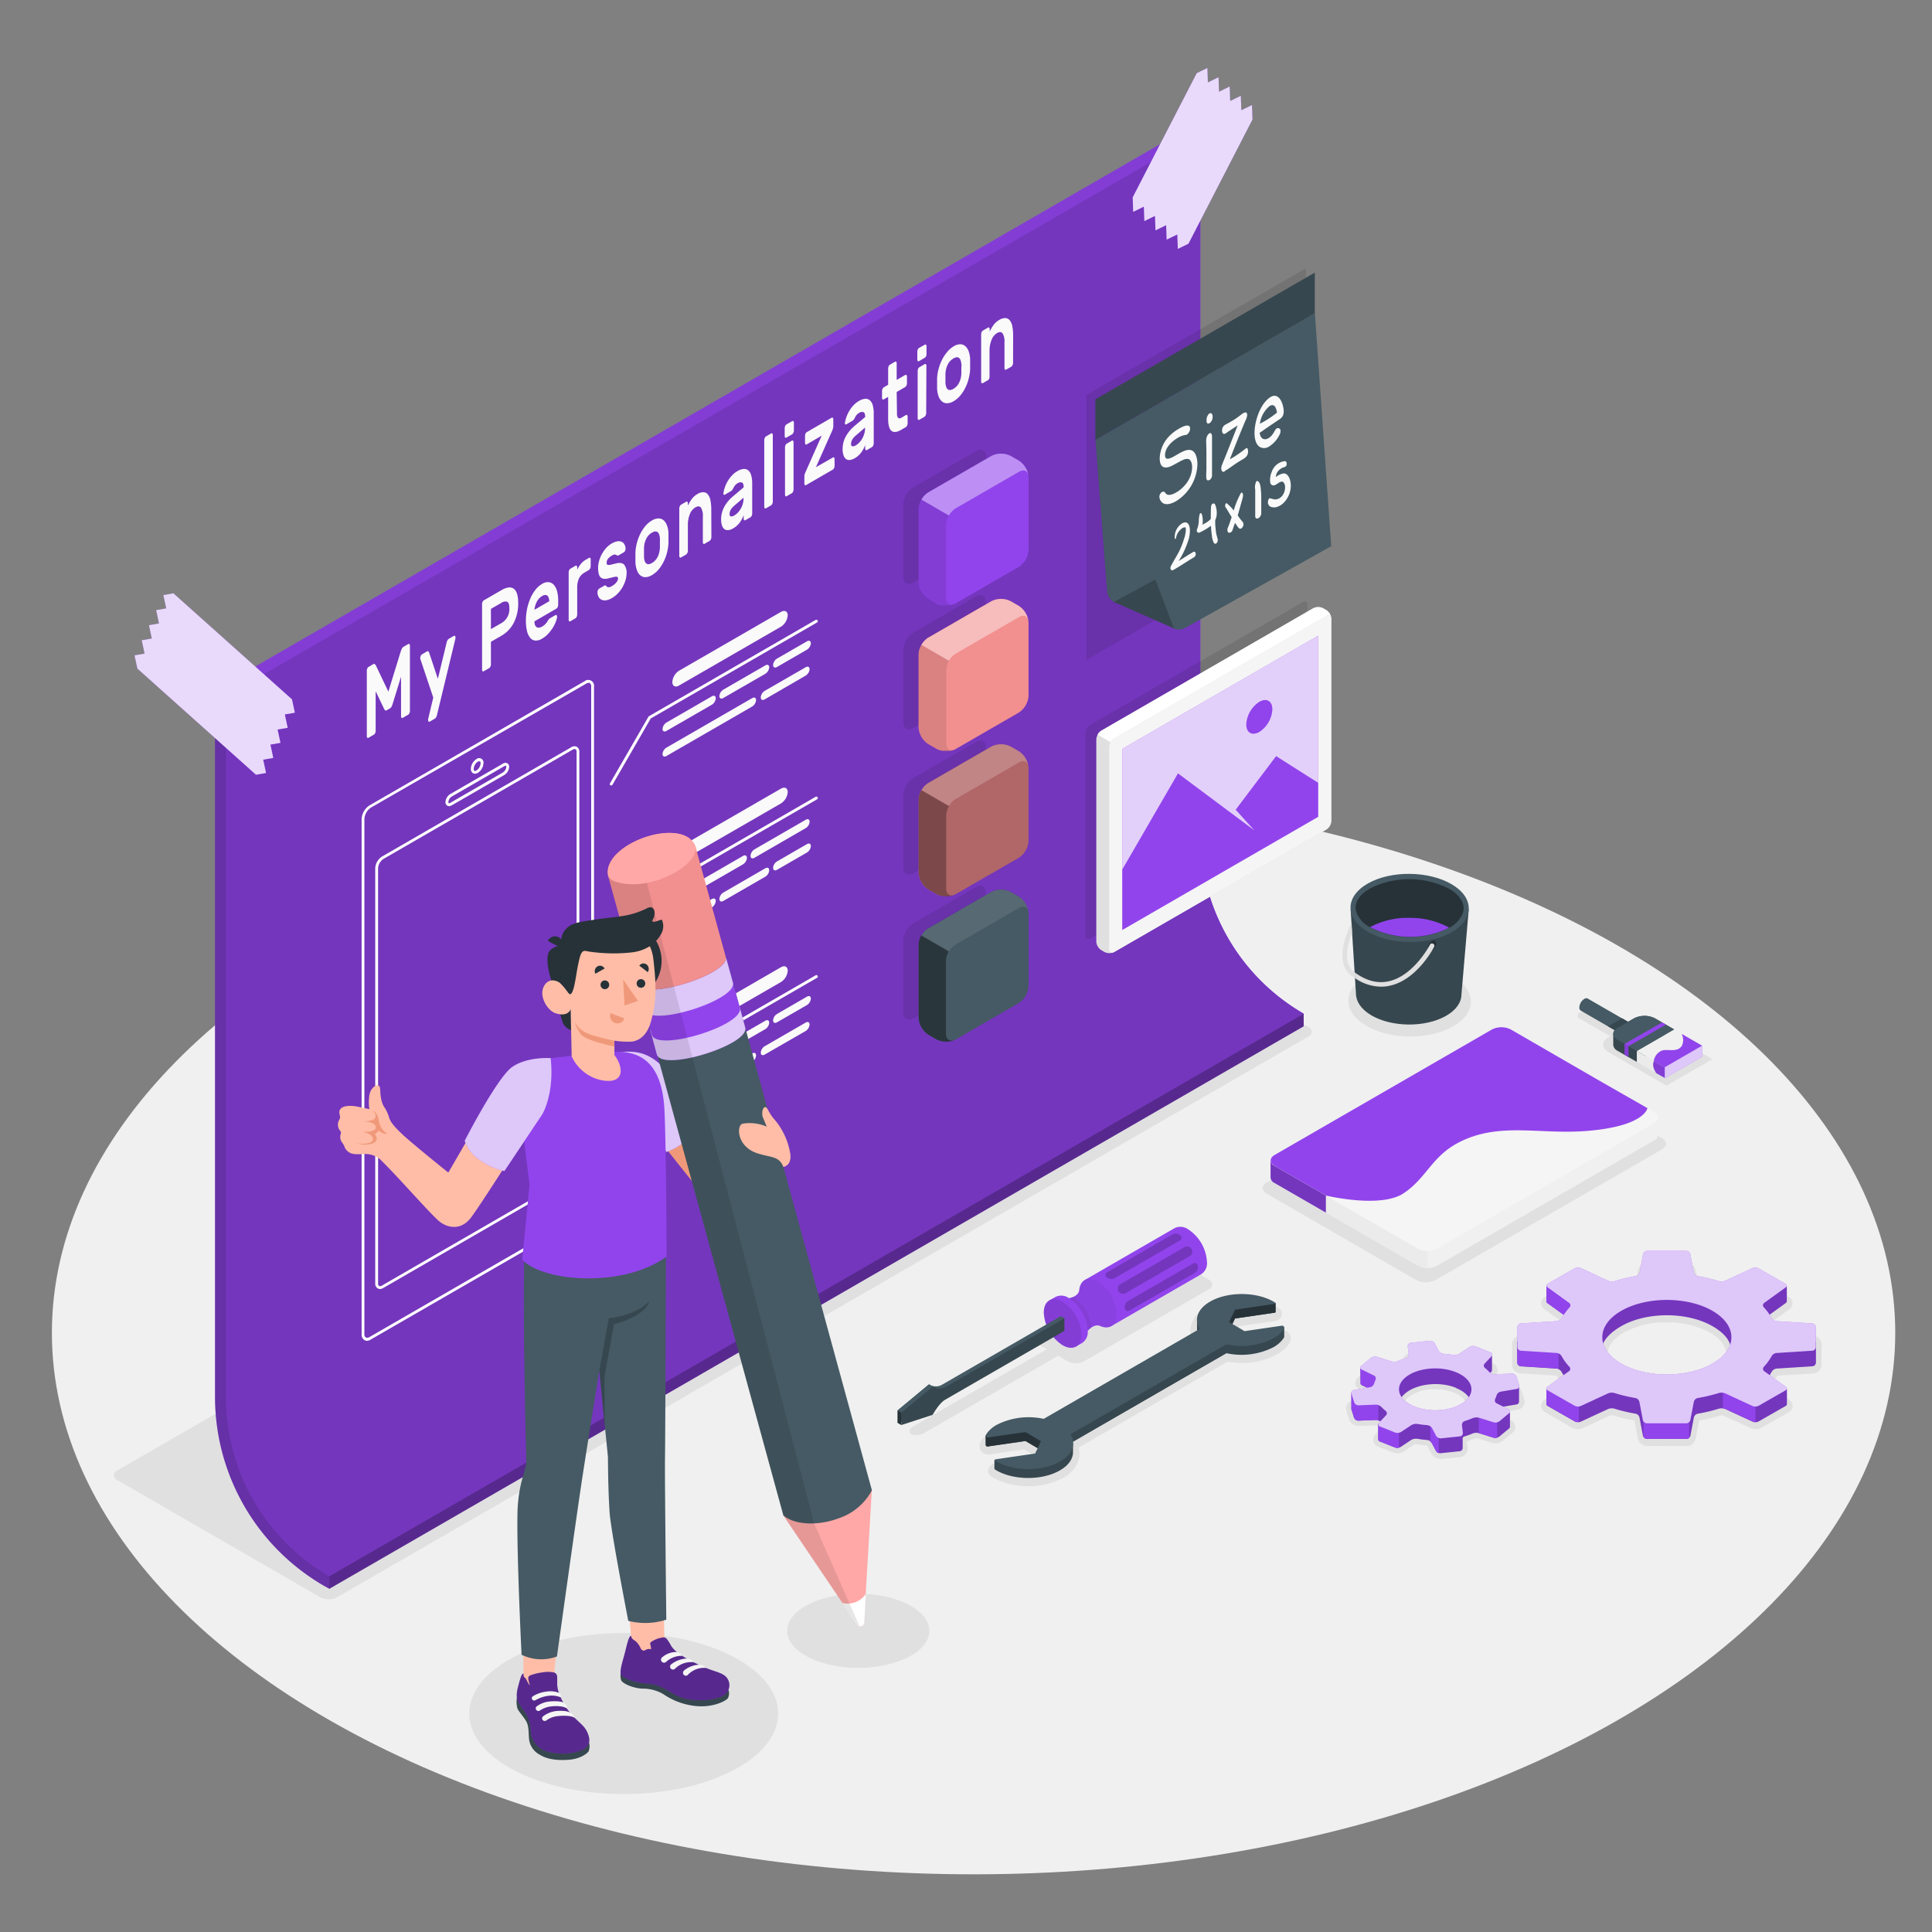 <svg xmlns="http://www.w3.org/2000/svg" viewBox="0 0 500 500"><rect x="0" y="0" width="500" height="500" fill="#808080" stroke="none"/><g id="freepik--Floor--inject-19"><ellipse id="freepik--floor--inject-19" cx="251.96" cy="344.94" rx="238.53" ry="140.13" style="fill:#f0f0f0"></ellipse></g><g id="freepik--Shadows--inject-19"><path id="freepik--Shadow--inject-19" d="M30.36,383.05,82.9,413.38a4.79,4.79,0,0,0,4.33,0L338.58,268.27a1.33,1.33,0,0,0,0-2.51L286.27,235.3a4.79,4.79,0,0,0-4.33,0L30.36,380.55A1.32,1.32,0,0,0,30.36,383.05Z" style="fill:#e0e0e0"></path><path id="freepik--shadow--inject-19" d="M353.68,252.51c-6.23,3.51-6.29,9.3-.14,12.94s16.18,3.75,22.41.24,6.29-9.3.14-12.94S359.9,249,353.68,252.51Z" style="fill:#e0e0e0"></path><path id="freepik--shadow--inject-19" d="M434.26,269l-6.1-3.54a7.36,7.36,0,0,0-6.67,0l-2.13,1.22-7.94-4.58a2.84,2.84,0,0,0-2.6,0l-.05,0a.79.79,0,0,0,0,1.5l7.94,4.59-.44.25c-1.84,1.06-1.84,2.79,0,3.86l6.11,3.53,8.91,5.15,11.89-6.86Z" style="fill:#e0e0e0"></path><path id="freepik--shadow--inject-19" d="M327.83,306l58.53-33.79a5.61,5.61,0,0,1,5.08,0l38.66,22.31c1.4.81,1.4,2.13,0,2.94l-58.54,33.79a5.61,5.61,0,0,1-5.08,0l-38.65-22.31C326.42,308.1,326.42,306.78,327.83,306Z" style="fill:#e0e0e0"></path><path id="freepik--shadow--inject-19" d="M372.74,377.53a2.73,2.73,0,0,1-2.36-1.42l-1-1.9a.56.56,0,0,0-.19-.11,25.57,25.57,0,0,1-2.65-.33h0a1.28,1.28,0,0,0-.58.12l-2.64,1.75a3.25,3.25,0,0,1-1.71.48,2.92,2.92,0,0,1-1.08-.19l-3.92-1.58a1.93,1.93,0,0,1-1.21-1.37,1.9,1.9,0,0,1,.52-1.75l1.35-1.45a9.85,9.85,0,0,1-.74-.7,1,1,0,0,0-.45-.21l-4.56.18a2.55,2.55,0,0,1-2.38-1.74l-.68-2.17a2.07,2.07,0,0,1,1.66-2.7l4.19-.72a.1.1,0,0,0,.05-.07c.07-.21.14-.42.22-.64l-2.72-1.36a1.86,1.86,0,0,1-.36-3.19l2.5-2.08a3.11,3.11,0,0,1,1.95-.67,2.76,2.76,0,0,1,.82.12l3.82,1.2a1.17,1.17,0,0,0,.2,0,1.3,1.3,0,0,0,.48-.08c.62-.27,1.28-.51,1.95-.73l-.19-1.6a2.19,2.19,0,0,1,.46-1.64,2.24,2.24,0,0,1,1.5-.82l4.9-.51h.25a2.73,2.73,0,0,1,2.36,1.42l1,1.9a.68.68,0,0,0,.19.11c.9.07,1.8.18,2.66.33h0a1.2,1.2,0,0,0,.59-.12l2.64-1.75a3.19,3.19,0,0,1,1.7-.48,2.85,2.85,0,0,1,1.08.2l3.93,1.57a1.93,1.93,0,0,1,1.21,1.37A2,2,0,0,1,387,356l-1.36,1.44c.26.23.51.46.74.7a1,1,0,0,0,.45.21l4.57-.18a2.53,2.53,0,0,1,2.37,1.74l.68,2.17a2.09,2.09,0,0,1-.2,1.73,2.06,2.06,0,0,1-1.45,1l-4.2.72-.05.07a5.39,5.39,0,0,1-.22.64l2.72,1.36a1.87,1.87,0,0,1,.37,3.19l-2.51,2.08a3.11,3.11,0,0,1-1.95.67,2.69,2.69,0,0,1-.81-.12l-3.82-1.2a1.37,1.37,0,0,0-.21,0,1.4,1.4,0,0,0-.48.08,20.26,20.26,0,0,1-2,.73l.2,1.6a2.22,2.22,0,0,1-2,2.46l-4.91.51Zm-1.3-18a11.09,11.09,0,0,0-6.85,2,2.67,2.67,0,0,0-1.17,2.34c.18,1.1,1.36,2.19,3.17,2.92a13.1,13.1,0,0,0,4.83.87,11.11,11.11,0,0,0,6.86-2,2.66,2.66,0,0,0,1.16-2.33c-.17-1.11-1.35-2.2-3.16-2.92A13.15,13.15,0,0,0,371.44,359.53Z" style="fill:#e0e0e0"></path><path id="freepik--shadow--inject-19" d="M426.23,374.22a2.43,2.43,0,0,1-2.35-2l-.88-4.61a42.32,42.32,0,0,1-5.62-1.34,1.07,1.07,0,0,0-.25,0,1.24,1.24,0,0,0-.41.06l-7.09,3.28a3,3,0,0,1-1.25.26,3.15,3.15,0,0,1-1.53-.38l-7-4a1.94,1.94,0,0,1-1-1.56,1.9,1.9,0,0,1,.84-1.64l5-3.61a14.7,14.7,0,0,1-1.75-2.53.41.41,0,0,0-.2-.14l-9.28-.59a2.27,2.27,0,0,1-2.13-2.27v-5.2a2.28,2.28,0,0,1,2.13-2.27l9.32-.59a.88.88,0,0,0,.17-.14,14.64,14.64,0,0,1,1.74-2.53l-5-3.6a1.86,1.86,0,0,1,.16-3.21l7-4a3.05,3.05,0,0,1,1.53-.39,3,3,0,0,1,1.25.26l7.09,3.29a1.29,1.29,0,0,0,.41,0,1.15,1.15,0,0,0,.25,0,42,42,0,0,1,5.62-1.34l.88-4.61a2.43,2.43,0,0,1,2.35-1.95h10.29a2.43,2.43,0,0,1,2.35,2l.88,4.6a42.32,42.32,0,0,1,5.62,1.34.94.94,0,0,0,.25,0,1.34,1.34,0,0,0,.41,0l7.09-3.29a2.94,2.94,0,0,1,1.25-.26,3.08,3.08,0,0,1,1.53.39l7,4a1.87,1.87,0,0,1,.16,3.21l-5,3.6a15.36,15.36,0,0,1,1.75,2.54.67.67,0,0,0,.19.14l9.29.58a2.28,2.28,0,0,1,2.13,2.27v5.2a2.27,2.27,0,0,1-2.13,2.27L460,356a.88.88,0,0,0-.17.14,14.64,14.64,0,0,1-1.74,2.53l5,3.61a1.87,1.87,0,0,1,.83,1.64,1.91,1.91,0,0,1-1,1.56l-7,4a3.18,3.18,0,0,1-1.53.38,2.94,2.94,0,0,1-1.25-.26L446,366.36a1.24,1.24,0,0,0-.41-.06,1.15,1.15,0,0,0-.25,0,42.32,42.32,0,0,1-5.62,1.34l-.88,4.61a2.43,2.43,0,0,1-2.35,2Zm5.14-32a22.71,22.71,0,0,0-11.14,2.64c-2.72,1.58-4.22,3.58-4.22,5.66s1.5,4.09,4.22,5.66a24.76,24.76,0,0,0,22.29,0c2.72-1.57,4.22-3.58,4.22-5.66s-1.5-4.09-4.22-5.66A22.75,22.75,0,0,0,431.37,342.24Z" style="fill:#e0e0e0"></path><path id="freepik--shadow--inject-19" d="M280.59,352.27l32.23-18.6a1.32,1.32,0,0,0,0-2.5L305,326.63a4.79,4.79,0,0,0-4.33,0L268.4,345.24a1.32,1.32,0,0,0,0,2.5l2.52,1.45-34.39,19.86c-1.2.69-1.52,1.62-.71,2.09a4.17,4.17,0,0,0,3.61-.41l34.4-19.86,2.43,1.4A4.73,4.73,0,0,0,280.59,352.27Z" style="fill:#e0e0e0"></path><ellipse id="freepik--shadow--inject-19" cx="161.42" cy="443.46" rx="39.98" ry="20.84" style="fill:#e0e0e0"></ellipse><ellipse id="freepik--shadow--inject-19" cx="222.12" cy="422.05" rx="18.4" ry="9.59" style="fill:#e0e0e0"></ellipse><path id="freepik--shadow--inject-19" d="M266.12,384.62a18.33,18.33,0,0,1-9.12-2.23l-.42-.26a1.79,1.79,0,0,1-.81-1.89,1.94,1.94,0,0,1,1.78-1.48l9.22-1.36.49-1-2.21-1.3L256,376.41l-.32,0a2.2,2.2,0,0,1-1.85-3.39,9.21,9.21,0,0,1,3.34-3,18.32,18.32,0,0,1,9-2.15,21.69,21.69,0,0,1,3.71.32L308.32,346a5.62,5.62,0,0,1-.07-3,8.09,8.09,0,0,1,4.13-4.85,18.47,18.47,0,0,1,9-2.14,18.27,18.27,0,0,1,9.12,2.23c.15.08.29.17.43.26a1.8,1.8,0,0,1,.81,1.89,2,2,0,0,1-1.77,1.48l-9.23,1.35-.5,1,2.22,1.3,9.06-1.33.33,0a2.19,2.19,0,0,1,1.92,1.14,2.21,2.21,0,0,1-.07,2.25,9.21,9.21,0,0,1-3.34,3,18.32,18.32,0,0,1-9,2.15,21.6,21.6,0,0,1-3.71-.32l-38.5,22.23a5.72,5.72,0,0,1,.07,3,8,8,0,0,1-4.13,4.84A18.4,18.4,0,0,1,266.12,384.62Z" style="fill:#e0e0e0"></path></g><g id="freepik--Panel--inject-19"><g id="freepik--Plan--inject-19"><path d="M337.39,262.34v3.26L85.22,411.18l-1.41-.8A56.48,56.48,0,0,1,55.65,361.6V178.5L307.82,32.92l2.82,1.62V216A53.49,53.49,0,0,0,337.39,262.34Z" style="fill:#9144EC"></path><path d="M337.39,262.34,85.22,407.93A53.49,53.49,0,0,1,58.48,361.6V180.13L310.64,34.54V216A53.49,53.49,0,0,0,337.39,262.34Z" style="fill:#9144EC"></path><path d="M337.39,262.34,85.22,407.93A53.49,53.49,0,0,1,58.48,361.6V180.13L310.64,34.54V216A53.49,53.49,0,0,0,337.39,262.34Z" style="opacity:0.2"></path><polygon points="55.65 178.5 58.48 180.13 310.64 34.54 307.82 32.92 55.65 178.5" style="opacity:0.1"></polygon><path d="M58.48,361.6V180.13l-2.83-1.63V361.6a56.48,56.48,0,0,0,28.16,48.78l1.41.8v-3.25A53.49,53.49,0,0,1,58.48,361.6Z" style="opacity:0.3"></path><polygon points="85.22 407.93 85.22 411.18 337.39 265.6 337.39 262.34 85.22 407.93" style="opacity:0.4"></polygon><g id="freepik--Tape--inject-19"><polygon points="307.57 63.07 304.82 64.41 304.69 60.67 301.93 62.01 301.8 58.27 299.04 59.62 298.91 55.87 296.16 57.22 296.03 53.48 293.27 54.82 293.14 51.08 309.71 18.94 312.46 17.6 312.6 21.34 315.35 19.99 315.48 23.74 318.24 22.39 318.37 26.14 321.12 24.79 321.25 28.53 324.01 27.19 324.14 30.93 307.57 63.07" style="fill:#9144EC"></polygon><polygon points="307.57 63.07 304.82 64.41 304.69 60.67 301.93 62.01 301.8 58.27 299.04 59.62 298.91 55.87 296.16 57.22 296.03 53.48 293.27 54.82 293.14 51.08 309.71 18.94 312.46 17.6 312.6 21.34 315.35 19.99 315.48 23.74 318.24 22.39 318.37 26.14 321.12 24.79 321.25 28.53 324.01 27.19 324.14 30.93 307.57 63.07" style="fill:#fff;opacity:0.8"></polygon></g><g id="freepik--tape--inject-19"><polygon points="35.56 173.04 34.82 169.6 37.42 169.15 36.68 165.7 39.29 165.25 38.55 161.8 41.15 161.34 40.41 157.9 43.02 157.45 42.28 154 44.88 153.55 75.57 181 76.31 184.45 73.71 184.9 74.45 188.35 71.84 188.8 72.58 192.25 69.98 192.7 70.72 196.15 68.11 196.6 68.85 200.05 66.25 200.5 35.56 173.04" style="fill:#9144EC"></polygon><polygon points="35.56 173.04 34.82 169.6 37.42 169.15 36.68 165.7 39.29 165.25 38.55 161.8 41.15 161.34 40.41 157.9 43.02 157.45 42.28 154 44.88 153.55 75.57 181 76.31 184.45 73.71 184.9 74.45 188.35 71.84 188.8 72.58 192.25 69.98 192.7 70.72 196.15 68.11 196.6 68.85 200.05 66.25 200.5 35.56 173.04" style="fill:#fff;opacity:0.8"></polygon></g><g id="freepik--Mobile--inject-19"><path d="M95,347a1.29,1.29,0,0,1-.67-.18,1.66,1.66,0,0,1-.74-1.54V212a4.5,4.5,0,0,1,2.06-3.58l55.64-32.12h0a1.51,1.51,0,0,1,2.44,1.4V310.94a4.51,4.51,0,0,1-2.06,3.58L96,346.64A2,2,0,0,1,95,347Zm57.31-170.26a1.3,1.3,0,0,0-.65.21h0L96,209A3.84,3.84,0,0,0,94.3,212V345.23a1,1,0,0,0,.37.9,1,1,0,0,0,1-.13l55.64-32.12a3.85,3.85,0,0,0,1.69-2.94V177.66a1,1,0,0,0-.37-.89A.58.58,0,0,0,152.28,176.69Z" style="fill:#fff"></path><path d="M98.33,333.59a1.06,1.06,0,0,1-.58-.16,1.42,1.42,0,0,1-.64-1.31V224.69a3.81,3.81,0,0,1,1.73-3l49-28.3a1.46,1.46,0,0,1,1.46-.11,1.44,1.44,0,0,1,.63,1.32v108a2.89,2.89,0,0,1-1.73,2.42l-49,28.3A1.72,1.72,0,0,1,98.33,333.59Zm50.41-139.75a1.18,1.18,0,0,0-.52.16l-49,28.3a3.13,3.13,0,0,0-1.37,2.39V332.12a.6.6,0,0,0,1,.58l49-28.3c.95-.55,1.37-1.1,1.37-1.8v-108a.79.79,0,0,0-.27-.7A.51.51,0,0,0,148.74,193.84Z" style="fill:#fff"></path><path d="M122.92,200.23a1,1,0,0,1-.51-.13,1.27,1.27,0,0,1-.55-1.14,3.16,3.16,0,0,1,1.44-2.51h0a1.13,1.13,0,0,1,1.82,1.05,3.16,3.16,0,0,1-1.44,2.51A1.53,1.53,0,0,1,122.92,200.23Zm.76-3.13A2.39,2.39,0,0,0,122.6,199c0,.25.07.43.18.49a.53.53,0,0,0,.52-.09,2.39,2.39,0,0,0,1.08-1.86c0-.25-.07-.43-.18-.49a.53.53,0,0,0-.52.09Z" style="fill:#fff"></path><path d="M116.22,208.63a.9.9,0,0,1-.46-.12,1,1,0,0,1-.47-.94,2.63,2.63,0,0,1,1.24-2.07l13.63-7.87a1.13,1.13,0,0,1,1.14-.09,1,1,0,0,1,.47.94,2.63,2.63,0,0,1-1.23,2.07l-13.64,7.88A1.42,1.42,0,0,1,116.22,208.63Zm.68-2.48a1.92,1.92,0,0,0-.87,1.42.37.37,0,0,0,.1.3c.06,0,.2,0,.4-.09l13.63-7.87a1.91,1.91,0,0,0,.87-1.43c0-.15,0-.26-.1-.29s-.2,0-.39.08Z" style="fill:#fff"></path></g><g id="freepik--Note--inject-19"><polygon points="281.2 102.2 281.2 170.76 337.99 137.97 337.99 69.41 281.2 102.2" style="opacity:0.1"></polygon><path d="M344.52,141.35S311,160.13,306.78,162.46s-7-4.43-7-8.55c-4.21,2.7-12.85,4.38-13.28-1l-3-39.06,56.79-32.79Z" style="fill:#455a64"></path><polygon points="340.27 81.07 283.48 113.86 283.48 103.34 340.27 70.55 340.27 81.07" style="fill:#37474f"></polygon><polygon points="288.28 155.79 303.83 162.65 298.99 149.98 288.28 155.79" style="fill:#37474f"></polygon><path d="M309.45,143.24c-.06-.37-.34-.56-.62-.4-1.27.73-2.53,1.58-3.8,2.36a23,23,0,0,0,2.65-5.83c.34-1.33.4-2.93-.1-3.69s-1.35-.56-2.13.12a4.42,4.42,0,0,0-1.05,1.39,4.24,4.24,0,0,0-.37,2.07c0,.29.29.33.33-.08a3.84,3.84,0,0,1,1.25-2.2,2,2,0,0,1,.84-.49h.23c.1,0,.05,0,.1,0a.09.09,0,0,1,.05,0s0,0,0,0l0,0a.11.11,0,0,0,0,0v0a3.71,3.71,0,0,1,0,1.31,7.71,7.71,0,0,1-.39,1.61A20.7,20.7,0,0,1,305,143c-.63,1.16-1.31,2.26-1.93,3.43-.42.79.08,1.35.5,1.12,1.82-1,3.64-2.28,5.46-3.34A1,1,0,0,0,309.45,143.24Z" style="fill:#fafafa"></path><path d="M315.13,139.53c-.13-.58-.32-1.08-.41-1.7s-.17-1.45-.22-2.21c0-.33,0-.68,0-1a4.59,4.59,0,0,0,.35-1.14,5.69,5.69,0,0,0-.34-2.82c-.2-.6-1.06-.49-1.11.61s-.05,2-.05,3h0l-.27.32c.08-.09-.16.13-.21.17l-.34.26a5.85,5.85,0,0,1-.68.41l-.66.37a7.37,7.37,0,0,0,.08-.78A5.47,5.47,0,0,0,311,133c-.08-.17-.34-.35-.5,0a6.92,6.92,0,0,0-.26,2,6.43,6.43,0,0,1-.42,1.9c-.32.79.3,1.12.65.91a16.25,16.25,0,0,0,2.94-1.75v.17a21.79,21.79,0,0,0,.22,2.35,5,5,0,0,0,.51,1.9.43.43,0,0,0,.72.08A1.13,1.13,0,0,0,315.13,139.53Z" style="fill:#fafafa"></path><path d="M321.73,135.29a2.7,2.7,0,0,0-.45-.59c-.16-.2-.32-.41-.47-.62s-.33-.45-.49-.68l.15-.5L321,131c.18-.61.34-1.23.52-1.84a5.21,5.21,0,0,0,.17-.84c.07-.47-.24-1.2-.59-.64a20.55,20.55,0,0,0-1.8,4.43,12.44,12.44,0,0,0-1.79-1.83c-.36-.27-.57.67-.34,1,.36.49.67,1.07,1,1.61.2.31.39.62.58.94-.3.93-.61,1.87-1,2.79-.21.58-.08,1.12.23,1.23s.79-.07,1-.69.43-1.24.64-1.86a2.33,2.33,0,0,0,.17.26l.41.6a2.18,2.18,0,0,0,.49.58c.24.14.57.16.85-.28A1.18,1.18,0,0,0,321.73,135.29Z" style="fill:#fafafa"></path><path d="M326.41,132.85c0-.06,0-.11,0-.18h0c0-.26,0-.51,0-.77s0-.72,0-1.08c0-.7,0-1.4,0-2.09s-.05-1.56-.13-2.3a5.59,5.59,0,0,0-.17-1c-.18-.55-.34-.85-.74-.95a.27.27,0,0,0-.26.15,3.44,3.44,0,0,0-.26,2.11c0,.29,0,.58,0,.88,0,.65,0,1.31,0,2,0,1.31,0,2.63,0,3.91s1.49.57,1.57-.67Z" style="fill:#fafafa"></path><path d="M332.11,122.53a4.23,4.23,0,0,0-1.73.79.78.78,0,0,1-.19.12v-.1a3.58,3.58,0,0,1,.11-.53.71.71,0,0,0,.05-.16c0-.11.1-.23.15-.33a2.38,2.38,0,0,1,.24-.35,3.05,3.05,0,0,1,1.7-1.09.84.84,0,0,0,.56-.83c0-.47-.23-.73-.5-.71a4.06,4.06,0,0,0-3.33,2.66,5.43,5.43,0,0,0-.44,2.82.85.85,0,0,0,1.27.7,5.21,5.21,0,0,0,.77-.46l.32-.21.15-.09h0l.1,0a1.88,1.88,0,0,1,.3-.12s.15,0,.18,0l.07,0a.67.67,0,0,1,.12.06l.09.07.15.17.07.1a1.86,1.86,0,0,1,.1.2,3.19,3.19,0,0,1,.11.33,3.47,3.47,0,0,1,0,1.13c0-.16,0,.25-.07.32a2.1,2.1,0,0,1-.06.24s-.07.18-.07.19a2,2,0,0,1-.21.44l-.19.27,0,.07s0,0,0,0a6,6,0,0,1-.43.44l-.13.09a2.83,2.83,0,0,1-.28.2l-.14.08-.07,0-.1.05a3.17,3.17,0,0,1-.5.15h-.53l-.07,0a5.34,5.34,0,0,0-1.13-.28.22.22,0,0,0-.18.13c-.55,1.16,0,1.75.34,2l.17.07a1.91,1.91,0,0,0,.41.11,2.39,2.39,0,0,0,.92,0,4.29,4.29,0,0,0,1.85-1,6.35,6.35,0,0,0,2-4.67C334,123.77,333.23,122.43,332.11,122.53Z" style="fill:#fafafa"></path><path d="M308,110.92a2,2,0,0,1-.91,1.6c-.13.08-.22,0-.52.09a5.51,5.51,0,0,0-1.71.67c-1.38.8-3.35,2.45-3.35,4.53,0,1.58,1.53.78,2.85,0l.67-.39c1.07-.61,2.35-1.26,3.34-.87,1.27.48,1.52,2.49,1.52,3.58a11.64,11.64,0,0,1-5.52,9.57c-1.22.71-3,1.32-3.92,0a2.07,2.07,0,0,1-.4-1.14,1.48,1.48,0,0,1,.68-1.22c.43-.24.71-.06.92.34l.06.06c.66.67,1.83.2,2.66-.28a8.84,8.84,0,0,0,3-2.85,7,7,0,0,0,1.15-3.71c0-.91-.29-1.89-.95-2.1a2.12,2.12,0,0,0-1.4.23c-1.1.48-2.13,1.18-3.12,1.62-1.16.51-2.92.84-2.92-2.09a8.71,8.71,0,0,1,3-6.19,11,11,0,0,1,1.89-1.37C305.87,110.48,308,109.37,308,110.92Z" style="fill:#fafafa"></path><path d="M313.67,113.06a2.36,2.36,0,0,1,0,.37l0,4.7c0,.56,0,1.13,0,1.68v1.83c0,.26,0,.49,0,.74v.3a1.7,1.7,0,0,1,0,.24,1.48,1.48,0,0,1-.62,1.3l-.09,0c-.57.33-.79-.18-.79-.8,0-.28,0-.57,0-.83l.05-1.1c0-.8,0-1.61,0-2.41v-.64c0-1.33,0-2.63-.06-3.95v-.29a2.89,2.89,0,0,1,.23-1.3,1.58,1.58,0,0,1,.62-.77C313.41,111.94,313.67,112.3,313.67,113.06Zm.1-5.65a1.38,1.38,0,0,1,.06.47,2.07,2.07,0,0,1-.48,1.35,1.14,1.14,0,0,1-.34.29c-.34.2-.7.13-.76-.45a3,3,0,0,1,0-.31,2.24,2.24,0,0,1,.41-1.39A1.43,1.43,0,0,1,313,107C313.4,106.83,313.67,107,313.77,107.41Z" style="fill:#fafafa"></path><path d="M323,116.87c0,1.17-.8,1.68-1.65,2.16-1.9,1.1-3.05,2.09-3.94,2.6l-.22.13-.08,0a.76.76,0,0,1-.23.28c-.45.25-.82-.2-.82-.81a2.31,2.31,0,0,1,.13-.74c.15-.43,1.06-2.63,1.28-3.19l2.84-7.2-.1.06c-3.79,2.46-2.14,1.46-3,2-.64.37-.94-.06-.94-.77a1.68,1.68,0,0,1,.84-1.48c.13-.08,1-.53,1.45-.8s.66-.4,1-.6c.67-.43,1.9-1.42,2.24-1.62a.74.74,0,0,1,.21-.07c.46-.22.76,0,.76.57a3.42,3.42,0,0,1-.43,1.41c-1.49,3.52-3.08,7.55-4,9.9l0,.14,1.28-.76,1.11-.76c.49-.33,1.73-1.29,1.77-1.32C322.79,115.8,323,116.18,323,116.87Z" style="fill:#fafafa"></path><path d="M332.13,107.2a1.93,1.93,0,0,1-.33.72,3.2,3.2,0,0,1-.95.78c-4.46,3-3.43,2.35-4.5,3.08L326,112c.22,1.63,1.19,2,2.27,1.41a3.77,3.77,0,0,0,1.07-1c.4-.55.73-1.34,1.06-1.53a.67.67,0,0,1,1,.66,2.27,2.27,0,0,1-.4,1.24,7.28,7.28,0,0,1-2.61,2.81,2.3,2.3,0,0,1-2.49,0c-.83-.62-1.23-1.9-1.23-3.52,0-2.91,1.26-6.64,3.16-8.52a5.56,5.56,0,0,1,1-.81c2.37-1.37,3.4,2.18,3.4,3.76A2.41,2.41,0,0,1,332.13,107.2Zm-5.2,2a24.33,24.33,0,0,0,3.54-2.41l0-.06c-.23-1.49-.8-2.28-1.85-1.68a7.06,7.06,0,0,0-2.56,4.62Z" style="fill:#fafafa"></path></g><g id="freepik--Image--inject-19"><path d="M337.1,155.86l-54.89,31.7a2.84,2.84,0,0,0-1.28,2.22v52.3c0,.82.57,1.15,1.28.74l54.89-31.7a2.82,2.82,0,0,0,1.28-2.22V156.6C338.38,155.78,337.81,155.45,337.1,155.86Z" style="opacity:0.1"></path><path d="M339.85,157.45,285,189.15a2.84,2.84,0,0,0-1.28,2.23v52.29a2.81,2.81,0,0,0,1.28,2.22l.82.48a2.87,2.87,0,0,0,2.57,0l54.89-31.7a2.84,2.84,0,0,0,1.28-2.23V160.15a2.84,2.84,0,0,0-1.28-2.23l-.82-.47A2.84,2.84,0,0,0,339.85,157.45Z" style="fill:#e0e0e0"></path><path d="M344.47,159.77c-.16-.54-.65-.71-1.23-.36l-54.89,31.7a2.56,2.56,0,0,0-.91,1l-3.38-2a2.69,2.69,0,0,1,.9-1l54.9-31.7a2.9,2.9,0,0,1,2.57,0l.81.48A2.8,2.8,0,0,1,344.47,159.77Z" style="fill:#fff"></path><path d="M343.24,159.41l-54.89,31.7a2.82,2.82,0,0,0-1.29,2.22v52.29c0,.82.58,1.15,1.29.75l54.89-31.7a2.84,2.84,0,0,0,1.28-2.23V160.15C344.52,159.33,344,159,343.24,159.41Z" style="fill:#f5f5f5"></path><polygon points="290.45 193.8 341.14 164.52 341.14 211.38 290.45 240.66 290.45 193.8" style="fill:#9144EC"></polygon><polygon points="290.45 193.8 341.14 164.52 341.14 211.38 290.45 240.66 290.45 193.8" style="fill:#fff;opacity:0.75"></polygon><polygon points="290.44 225.03 304.86 200.15 324.59 214.87 319.79 209.55 330.26 195.68 341.14 202.59 341.14 211.38 290.45 240.66 290.44 225.03" style="fill:#9144EC"></polygon><path d="M325.91,181.63a7.47,7.47,0,0,0-3.38,5.86c0,2.15,1.51,3,3.38,1.95a7.47,7.47,0,0,0,3.38-5.86C329.29,181.42,327.78,180.55,325.91,181.63Z" style="fill:#9144EC"></path></g><g id="freepik--Colors--inject-19"><g id="freepik--shadow--inject-19"><path d="M255.14,118.21V137a5.59,5.59,0,0,1-2.53,4.38l-16.29,9.41a3.29,3.29,0,0,1-.61.26,2.19,2.19,0,0,1-.33.12h-.07a3.43,3.43,0,0,1-.46.11l.48-.12.36-.12-.17,0-.15,0c-.93.1-1.58-.57-1.58-1.79V130.53a5.08,5.08,0,0,1,.74-2.48,5,5,0,0,1,1.79-1.89l16.29-9.41c1.25-.73,2.28-.28,2.48,1A2.72,2.72,0,0,1,255.14,118.21Z" style="opacity:0.1"></path><path d="M255.14,155.81v18.81a5.59,5.59,0,0,1-2.53,4.39l-16.29,9.4a2.43,2.43,0,0,1-.46.22,2.14,2.14,0,0,1-.34.09l-.15,0c-.93.1-1.58-.57-1.58-1.79V168.14a5.59,5.59,0,0,1,2.53-4.38l16.29-9.41c1.23-.71,2.26-.28,2.47.94a.3.3,0,0,1,0,.1A3.13,3.13,0,0,1,255.14,155.81Z" style="opacity:0.1"></path><path d="M255.14,193.43v18.81a5.58,5.58,0,0,1-2.53,4.38L236.32,226a3.29,3.29,0,0,1-.61.26l-.17.06.15-.06-.17.05-.15,0c-.93.1-1.58-.57-1.58-1.79V205.76a5.11,5.11,0,0,1,.74-2.49,5,5,0,0,1,1.79-1.89L252.61,192c1.25-.72,2.28-.27,2.48,1A2.72,2.72,0,0,1,255.14,193.43Z" style="opacity:0.1"></path><path d="M255.14,231v18.81a5.58,5.58,0,0,1-2.53,4.38l-16.29,9.41a3.33,3.33,0,0,1-.61.27l-.33.11-.07,0a.48.48,0,0,1-.18,0,.76.76,0,0,0,.2-.06l.36-.11a1,1,0,0,1-.17,0l-.15,0c-.93.1-1.58-.57-1.58-1.78V243.36a5.18,5.18,0,0,1,.74-2.49,5.1,5.1,0,0,1,1.79-1.89l16.29-9.41c1.26-.72,2.29-.26,2.48,1A2.49,2.49,0,0,1,255.14,231Z" style="opacity:0.1"></path></g><path d="M266.19,123.56a5.59,5.59,0,0,0-2.53-4.39L261.6,118a5.57,5.57,0,0,0-5.06,0l-16.29,9.4a5.21,5.21,0,0,0-1.79,1.9,5.11,5.11,0,0,0-.74,2.48v18.82a5.59,5.59,0,0,0,2.53,4.38l2.06,1.19a4.45,4.45,0,0,0,.54.25l.21.07.37.11.3.06.31,0,.37,0h.87l.46-.05.13,0,.5-.1.06,0a4.4,4.4,0,0,0,.94-.38l16.29-9.41a5.59,5.59,0,0,0,2.53-4.38Z" style="fill:#9144EC"></path><path d="M266.16,123.13c-.19-1.3-1.23-1.77-2.5-1l-16.29,9.4a5.18,5.18,0,0,0-1.79,1.89l-7.12-4.11a5.26,5.26,0,0,1,1.79-1.89l16.29-9.4a5.57,5.57,0,0,1,5.06,0l2.06,1.18A5.68,5.68,0,0,1,266.16,123.13Z" style="fill:#fff;opacity:0.4"></path><path d="M246.91,156.37l-.15,0c-.13,0-.25.09-.38.12a5.26,5.26,0,0,1-1,.2s0,0,0,0l-.5,0a5.23,5.23,0,0,1-2.53-.6L240.25,155a5.62,5.62,0,0,1-2.53-4.38V131.77a4.7,4.7,0,0,1,.31-1.56,5.8,5.8,0,0,1,.27-.62c.06-.11.1-.21.16-.31l7.12,4.11a5.15,5.15,0,0,0-.74,2.49V154.7c0,1.22.65,1.89,1.58,1.79l.15,0A1.89,1.89,0,0,0,246.91,156.37Z" style="opacity:0.1"></path><path d="M266.19,161.17a5.56,5.56,0,0,0-2.53-4.38l-2.06-1.19a5.57,5.57,0,0,0-5.06,0L240.25,165a5.21,5.21,0,0,0-1.79,1.9,5.11,5.11,0,0,0-.74,2.48V188.2a5.59,5.59,0,0,0,2.53,4.38l2.06,1.19a4.45,4.45,0,0,0,.54.25l.21.07.37.11.3.06.31.05.37,0h.87l.46,0,.13,0a4,4,0,0,0,.5-.1l.06,0a4.4,4.4,0,0,0,.94-.38l16.29-9.41a5.59,5.59,0,0,0,2.53-4.38Z" style="fill:#f28f8f"></path><path d="M266.16,160.74c-.19-1.3-1.23-1.77-2.5-1l-16.29,9.4a5.18,5.18,0,0,0-1.79,1.89l-7.12-4.11a5.26,5.26,0,0,1,1.79-1.89l16.29-9.4a5.57,5.57,0,0,1,5.06,0l2.06,1.19A5.64,5.64,0,0,1,266.16,160.74Z" style="fill:#fff;opacity:0.4"></path><path d="M246.91,194l-.15.05a2.78,2.78,0,0,1-.38.12,5.26,5.26,0,0,1-1,.2h0l-.5,0a5.23,5.23,0,0,1-2.53-.6l-2.06-1.19a5.62,5.62,0,0,1-2.53-4.38V169.39a4.71,4.71,0,0,1,.31-1.57,5.8,5.8,0,0,1,.27-.62c.06-.11.1-.21.16-.31l7.12,4.11a5.18,5.18,0,0,0-.74,2.5v18.81c0,1.22.65,1.89,1.58,1.79l.15,0Z" style="opacity:0.1"></path><path d="M266.19,198.78a5.56,5.56,0,0,0-2.53-4.38l-2.06-1.19a5.57,5.57,0,0,0-5.06,0l-16.29,9.4a5.21,5.21,0,0,0-1.79,1.9,5.11,5.11,0,0,0-.74,2.49v18.81a5.59,5.59,0,0,0,2.53,4.38l2.06,1.19a4.45,4.45,0,0,0,.54.25l.21.07.37.11.3.06.31.06.37,0h.87l.46-.05.13,0,.5-.11.06,0a4.4,4.4,0,0,0,.94-.38L263.66,222a5.59,5.59,0,0,0,2.53-4.38Z" style="fill:#b16668"></path><path d="M266.16,198.35c-.19-1.3-1.23-1.77-2.5-1l-16.29,9.4a5.18,5.18,0,0,0-1.79,1.89l-7.12-4.11a5.15,5.15,0,0,1,1.79-1.88l16.29-9.41a5.57,5.57,0,0,1,5.06,0l2.06,1.19A5.64,5.64,0,0,1,266.16,198.35Z" style="fill:#fff;opacity:0.2"></path><path d="M246.91,231.59l-.15.06-.38.11a4.57,4.57,0,0,1-1,.2s0,0,0,0a4.1,4.1,0,0,1-.5,0,5.12,5.12,0,0,1-2.53-.6l-2.06-1.19a5.62,5.62,0,0,1-2.53-4.38V207a4.71,4.71,0,0,1,.31-1.57,5.8,5.8,0,0,1,.27-.62c.06-.11.1-.21.16-.31l7.12,4.11a5.18,5.18,0,0,0-.74,2.5v18.81c0,1.22.65,1.89,1.58,1.79l.15,0Z" style="opacity:0.3"></path><path d="M266.19,236.39a5.58,5.58,0,0,0-2.53-4.38l-2.06-1.19a5.57,5.57,0,0,0-5.06,0l-16.29,9.41a5.59,5.59,0,0,0-2.53,4.38v18.81a5.59,5.59,0,0,0,2.53,4.38l2.06,1.19a3.32,3.32,0,0,0,.54.25l.21.07.37.11.3.06.31.06.37,0h.87l.46-.05.13,0,.5-.11.06,0a4.4,4.4,0,0,0,.94-.38l16.29-9.41a5.56,5.56,0,0,0,2.53-4.38Z" style="fill:#455a64"></path><path d="M266.16,236c-.19-1.3-1.23-1.77-2.5-1l-16.29,9.41a5,5,0,0,0-1.79,1.89l-7.12-4.11a5.11,5.11,0,0,1,1.79-1.89l16.29-9.41a5.57,5.57,0,0,1,5.06,0l2.06,1.19A5.64,5.64,0,0,1,266.16,236Z" style="fill:#fff;opacity:0.1"></path><path d="M246.91,269.2l-.15.06-.38.11a4.57,4.57,0,0,1-1,.2h0a4.1,4.1,0,0,1-.5,0,5.12,5.12,0,0,1-2.53-.6l-2.06-1.19a5.6,5.6,0,0,1-2.53-4.38V244.61A4.71,4.71,0,0,1,238,243c.08-.21.17-.42.27-.62s.1-.2.16-.3l7.12,4.11a5.11,5.11,0,0,0-.74,2.49v18.81c0,1.22.65,1.89,1.58,1.79l.15,0Z" style="opacity:0.4"></path></g><g id="freepik--Text--inject-19"><path d="M158.19,295.24a.34.34,0,0,1-.19-.05.36.36,0,0,1-.13-.51l9.95-17.24a.35.35,0,0,1,.14-.13l43.13-24.9a.35.35,0,0,1,.5.13.36.36,0,0,1-.13.51L168.41,277.9l-9.9,17.16A.38.38,0,0,1,158.19,295.24Z" style="fill:#fff"></path><path d="M174,268.46a3.76,3.76,0,0,1,1.77-2.93l26.32-15.2c1-.57,1.77-.17,1.77.89a3.78,3.78,0,0,1-1.77,2.94l-26.32,15.2C174.81,269.92,174,269.52,174,268.46Z" style="fill:#fafafa"></path><path d="M172.46,279l11.78-6.8c.55-.32,1-.1,1,.5a2.15,2.15,0,0,1-1,1.66l-11.78,6.8c-.55.32-1,.1-1-.5A2.15,2.15,0,0,1,172.46,279Z" style="fill:#fafafa"></path><path d="M187.18,270.45l10.89-6.29c.56-.32,1-.09,1,.51a2.14,2.14,0,0,1-1,1.66l-10.89,6.29c-.55.32-1,.09-1-.51A2.15,2.15,0,0,1,187.18,270.45Z" style="fill:#fafafa"></path><path d="M201.08,262.42l7.77-4.49c.55-.32,1-.09,1,.5a2.17,2.17,0,0,1-1,1.67l-7.77,4.48c-.56.32-1,.1-1-.5A2.11,2.11,0,0,1,201.08,262.42Z" style="fill:#fafafa"></path><path d="M172.46,285.45l22.21-12.82c.55-.32,1-.09,1,.51a2.15,2.15,0,0,1-1,1.66l-22.21,12.82c-.55.32-1,.09-1-.51A2.16,2.16,0,0,1,172.46,285.45Z" style="fill:#fafafa"></path><path d="M197.89,270.77l10.63-6.13c.55-.32,1-.1,1,.5a2.17,2.17,0,0,1-1,1.67l-10.63,6.12c-.55.32-1,.1-1-.5A2.15,2.15,0,0,1,197.89,270.77Z" style="fill:#fafafa"></path><path d="M158.19,203.28a.45.45,0,0,1-.19-.05.36.36,0,0,1-.13-.51l9.95-17.24a.29.29,0,0,1,.14-.13l43.13-24.91a.37.37,0,0,1,.37.65l-43.05,24.85-9.9,17.15A.37.37,0,0,1,158.19,203.28Z" style="fill:#fff"></path><path d="M174,176.5a3.8,3.8,0,0,1,1.77-2.94l26.32-15.19c1-.57,1.77-.17,1.77.89a3.8,3.8,0,0,1-1.77,2.94l-26.32,15.19C174.81,178,174,177.56,174,176.5Z" style="fill:#fafafa"></path><path d="M172.46,187l11.78-6.8c.55-.32,1-.09,1,.51a2.15,2.15,0,0,1-1,1.66l-11.78,6.8c-.55.32-1,.09-1-.5A2.17,2.17,0,0,1,172.46,187Z" style="fill:#fafafa"></path><path d="M187.18,178.49l10.89-6.29c.56-.32,1-.1,1,.5a2.14,2.14,0,0,1-1,1.67l-10.89,6.28c-.55.32-1,.1-1-.5A2.13,2.13,0,0,1,187.18,178.49Z" style="fill:#fafafa"></path><path d="M201.08,170.45l7.77-4.48c.55-.32,1-.1,1,.5a2.15,2.15,0,0,1-1,1.66l-7.77,4.49c-.56.32-1,.09-1-.5A2.14,2.14,0,0,1,201.08,170.45Z" style="fill:#fafafa"></path><path d="M172.46,193.49l22.21-12.82c.55-.32,1-.09,1,.51a2.15,2.15,0,0,1-1,1.66l-22.21,12.82c-.55.32-1,.09-1-.51A2.15,2.15,0,0,1,172.46,193.49Z" style="fill:#fafafa"></path><path d="M197.89,178.8l10.63-6.12c.55-.32,1-.1,1,.5a2.15,2.15,0,0,1-1,1.66L197.89,181c-.55.32-1,.1-1-.5A2.17,2.17,0,0,1,197.89,178.8Z" style="fill:#fafafa"></path><path d="M158.19,249A.45.45,0,0,1,158,249a.36.36,0,0,1-.13-.51l9.95-17.24a.38.38,0,0,1,.14-.14l43.13-24.9a.37.37,0,0,1,.37.65l-43.05,24.85-9.9,17.15A.37.37,0,0,1,158.19,249Z" style="fill:#fff"></path><path d="M174,222.24a3.8,3.8,0,0,1,1.77-2.94l26.32-15.19c1-.57,1.77-.17,1.77.89a3.8,3.8,0,0,1-1.77,2.94l-26.32,15.19C174.81,223.7,174,223.3,174,222.24Z" style="fill:#fafafa"></path><path d="M172.47,233l4.62-2.67c.56-.32,1-.09,1,.5a2.14,2.14,0,0,1-1,1.67l-4.63,2.67c-.55.32-1,.09-1-.51A2.13,2.13,0,0,1,172.47,233Z" style="fill:#fafafa"></path><path d="M180.52,228.31l11.78-6.8c.56-.32,1-.09,1,.51a2.12,2.12,0,0,1-1,1.66l-11.78,6.8c-.55.32-1,.09-1-.5A2.17,2.17,0,0,1,180.52,228.31Z" style="fill:#fafafa"></path><path d="M195.24,219.82l13.29-7.67c.56-.32,1-.1,1,.5a2.11,2.11,0,0,1-1,1.66L195.24,222c-.55.32-1,.1-1-.5A2.13,2.13,0,0,1,195.24,219.82Z" style="fill:#fafafa"></path><path d="M172.46,239.47l11.78-6.8c.55-.32,1-.1,1,.5a2.17,2.17,0,0,1-1,1.67l-11.78,6.8c-.55.32-1,.09-1-.51A2.15,2.15,0,0,1,172.46,239.47Z" style="fill:#fafafa"></path><path d="M187.18,231l10.89-6.29c.56-.32,1-.09,1,.51a2.12,2.12,0,0,1-1,1.66l-10.89,6.29c-.55.32-1,.09-1-.51A2.15,2.15,0,0,1,187.18,231Z" style="fill:#fafafa"></path><path d="M201.08,222.94l7.77-4.49c.55-.32,1-.09,1,.51a2.16,2.16,0,0,1-1,1.66l-7.77,4.49c-.56.32-1,.09-1-.51A2.12,2.12,0,0,1,201.08,222.94Z" style="fill:#fafafa"></path></g><path d="M100.51,179l3.23-10.51c.05-.11.12-.3.23-.55a1.24,1.24,0,0,1,.5-.58l1.16-.67a.24.24,0,0,1,.32,0,.54.54,0,0,1,.14.42V184a1.37,1.37,0,0,1-.14.58.86.86,0,0,1-.32.39l-1.38.8a.25.25,0,0,1-.32,0,.57.57,0,0,1-.14-.42V175.12l-2.21,7.17a5.14,5.14,0,0,1-.24.58,1,1,0,0,1-.39.44l-.89.51a.3.3,0,0,1-.39,0,.93.93,0,0,1-.23-.3l-2.22-4.62v10.25a1.39,1.39,0,0,1-.13.58.82.82,0,0,1-.33.39l-1.37.8a.25.25,0,0,1-.33,0,.54.54,0,0,1-.13-.42V173.56a1.31,1.31,0,0,1,.13-.57.8.8,0,0,1,.33-.4l1.15-.67c.23-.13.4-.13.5,0a2.52,2.52,0,0,1,.23.29Z" style="fill:#fafafa"></path><path d="M112.13,180.53l-3.37-10.06a.72.72,0,0,1,0-.17,1.41,1.41,0,0,1,.14-.58.86.86,0,0,1,.32-.39l1.28-.74a.3.3,0,0,1,.36,0,.62.62,0,0,1,.2.31l2.26,6.78,2.27-9.4a2.13,2.13,0,0,1,.2-.54,1,1,0,0,1,.36-.41l1.27-.74a.25.25,0,0,1,.33,0,.53.53,0,0,1,.13.41,1.27,1.27,0,0,1,0,.2l-4.79,19.84a2.13,2.13,0,0,1-.2.54.92.92,0,0,1-.36.41l-1.27.74a.27.27,0,0,1-.33,0,.57.57,0,0,1-.13-.42,1.27,1.27,0,0,1,0-.2Z" style="fill:#fafafa"></path><path d="M129.78,152.73c1.37-.79,2.43-.91,3.19-.35s1.14,1.8,1.14,3.72a10.76,10.76,0,0,1-1.14,5.06,8.15,8.15,0,0,1-3.19,3.36l-2.73,1.57v5.85a1.31,1.31,0,0,1-.13.57.8.8,0,0,1-.33.4l-1.38.8a.24.24,0,0,1-.32,0,.54.54,0,0,1-.13-.42V156.34a1.39,1.39,0,0,1,.13-.58.86.86,0,0,1,.32-.39Zm-2.73,10.09,2.64-1.52a4.12,4.12,0,0,0,2.13-3.88c0-1-.2-1.54-.58-1.69a1.81,1.81,0,0,0-1.55.33l-2.64,1.52Z" style="fill:#fafafa"></path><path d="M136.1,160.61a15.42,15.42,0,0,1,.29-2.94,14.48,14.48,0,0,1,.84-2.73,10.08,10.08,0,0,1,1.32-2.27,5.81,5.81,0,0,1,1.73-1.54,2.81,2.81,0,0,1,1.72-.47,2.09,2.09,0,0,1,1.32.69,4,4,0,0,1,.84,1.63,8.65,8.65,0,0,1,.3,2.38v1.18a1.37,1.37,0,0,1-.14.58.81.81,0,0,1-.32.39l-5.68,3.29a2.34,2.34,0,0,0,.16,1,1.11,1.11,0,0,0,.43.53,1,1,0,0,0,.63.1,2.12,2.12,0,0,0,.74-.26,4,4,0,0,0,.88-.68,4.23,4.23,0,0,0,.56-.76,3.89,3.89,0,0,1,.31-.46,1.09,1.09,0,0,1,.32-.27l1.36-.79a.27.27,0,0,1,.33,0,.51.51,0,0,1,.13.43,4.41,4.41,0,0,1-.26,1.09,9,9,0,0,1-.74,1.56,11,11,0,0,1-1.22,1.64,6.64,6.64,0,0,1-1.67,1.36,3,3,0,0,1-1.73.49,1.88,1.88,0,0,1-1.32-.69,4.44,4.44,0,0,1-.84-1.76A11.22,11.22,0,0,1,136.1,160.61Zm4.18-6.34a3.07,3.07,0,0,0-.85.71,4.38,4.38,0,0,0-.58.91,4.84,4.84,0,0,0-.37,1,5.09,5.09,0,0,0-.16.92l3.84-2.22a4.88,4.88,0,0,0-.12-.75,1.46,1.46,0,0,0-.31-.61.79.79,0,0,0-.56-.25A1.61,1.61,0,0,0,140.28,154.27Z" style="fill:#fafafa"></path><path d="M151.3,148.17a3.46,3.46,0,0,0-1.47,1.54,6,6,0,0,0-.45,2.53v6.81a1.33,1.33,0,0,1-.14.57.84.84,0,0,1-.32.4l-1.29.75a.25.25,0,0,1-.33,0,.54.54,0,0,1-.13-.42v-12.2a1.33,1.33,0,0,1,.13-.58.9.9,0,0,1,.33-.4l1.29-.74a.23.23,0,0,1,.32,0,.57.57,0,0,1,.14.42v.6a8.52,8.52,0,0,1,.94-1.51,4.66,4.66,0,0,1,1.32-1.1l.77-.45a.24.24,0,0,1,.32,0,.54.54,0,0,1,.14.42v1.72a1.34,1.34,0,0,1-.14.58,1,1,0,0,1-.32.4Z" style="fill:#fafafa"></path><path d="M159.94,149.75a.58.58,0,0,0-.11-.4.55.55,0,0,0-.42-.1,4.57,4.57,0,0,0-.79.14l-1.26.31a3,3,0,0,1-1.24.06,1.37,1.37,0,0,1-.79-.46,2.08,2.08,0,0,1-.42-1,7.13,7.13,0,0,1-.12-1.39,6.54,6.54,0,0,1,.24-1.68,7.86,7.86,0,0,1,.69-1.75,8.8,8.8,0,0,1,1.09-1.59,6.13,6.13,0,0,1,1.48-1.22,4.31,4.31,0,0,1,1.49-.57,2,2,0,0,1,1.12.12,1.53,1.53,0,0,1,.71.67,2.47,2.47,0,0,1,.29,1.08,1.1,1.1,0,0,1-.13.57.8.8,0,0,1-.33.4l-1.31.76c-.17.09-.3.12-.38.07a2.79,2.79,0,0,1-.28-.16.8.8,0,0,0-.41-.09,1.77,1.77,0,0,0-.77.3,3.4,3.4,0,0,0-.9.75,1.6,1.6,0,0,0-.39,1.07.83.83,0,0,0,.09.43.43.43,0,0,0,.36.14,2.8,2.8,0,0,0,.73-.09l1.22-.3c1-.25,1.72-.14,2.14.33a3.4,3.4,0,0,1,.62,2.27,6.09,6.09,0,0,1-.26,1.68,8.41,8.41,0,0,1-1.93,3.4,6.68,6.68,0,0,1-1.59,1.27,4.12,4.12,0,0,1-1.59.59,2,2,0,0,1-1.17-.18,1.66,1.66,0,0,1-.73-.75,2.65,2.65,0,0,1-.27-1.13,1.08,1.08,0,0,1,.13-.57.8.8,0,0,1,.33-.4l1.31-.76c.17-.1.3-.11.38,0l.29.26a.76.76,0,0,0,.45.15,1.84,1.84,0,0,0,.87-.31,6.25,6.25,0,0,0,.53-.36,3.64,3.64,0,0,0,.5-.46,2.78,2.78,0,0,0,.38-.54A1.21,1.21,0,0,0,159.94,149.75Z" style="fill:#fafafa"></path><path d="M168.72,134.7a3.36,3.36,0,0,1,1.7-.53,2,2,0,0,1,1.31.47,3.13,3.13,0,0,1,.88,1.33,6.26,6.26,0,0,1,.39,2c0,.15,0,.34,0,.59V140c0,.24,0,.44,0,.6a13.19,13.19,0,0,1-.39,2.48,11.8,11.8,0,0,1-.88,2.33,9.79,9.79,0,0,1-1.31,2,6.54,6.54,0,0,1-1.7,1.43,3.4,3.4,0,0,1-1.69.53,2.09,2.09,0,0,1-1.31-.46,2.94,2.94,0,0,1-.87-1.32,6.89,6.89,0,0,1-.4-2c0-.15,0-.34,0-.57s0-.47,0-.72,0-.49,0-.73,0-.46,0-.62a12,12,0,0,1,.39-2.48,12.39,12.39,0,0,1,.88-2.34,9.94,9.94,0,0,1,1.31-2A6.62,6.62,0,0,1,168.72,134.7Zm2.06,4.71a3.42,3.42,0,0,0-.24-1.21,1.13,1.13,0,0,0-.49-.57.9.9,0,0,0-.63-.07,2.84,2.84,0,0,0-.7.28,4,4,0,0,0-.69.52,3.49,3.49,0,0,0-.63.8,5.12,5.12,0,0,0-.49,1.13,6.45,6.45,0,0,0-.24,1.49q0,.22,0,.54c0,.21,0,.43,0,.66s0,.45,0,.66,0,.38,0,.5a3.47,3.47,0,0,0,.24,1.21,1.18,1.18,0,0,0,.49.57.9.9,0,0,0,.63.07,2.37,2.37,0,0,0,.69-.29,3.34,3.34,0,0,0,.7-.52,3.42,3.42,0,0,0,.63-.79,4.6,4.6,0,0,0,.49-1.14,6.27,6.27,0,0,0,.24-1.49c0-.13,0-.3,0-.52v-1.32C170.8,139.71,170.79,139.54,170.78,139.41Z" style="fill:#fafafa"></path><path d="M184.11,139a1.34,1.34,0,0,1-.14.58.84.84,0,0,1-.32.4l-1.3.74a.23.23,0,0,1-.32,0,.54.54,0,0,1-.13-.42v-6.65a3.94,3.94,0,0,0-.48-2.24c-.32-.45-.81-.48-1.46-.1a3.48,3.48,0,0,0-1.43,1.76,7.38,7.38,0,0,0-.51,2.82v6.65a1.34,1.34,0,0,1-.14.58,1,1,0,0,1-.32.4l-1.3.74a.23.23,0,0,1-.32,0,.57.57,0,0,1-.14-.42V131.58a1.41,1.41,0,0,1,.14-.58.86.86,0,0,1,.32-.39l1.3-.75a.24.24,0,0,1,.32,0,.53.53,0,0,1,.14.41v.61a9.88,9.88,0,0,1,1-1.73,4.87,4.87,0,0,1,1.42-1.26,2.8,2.8,0,0,1,1.73-.5,1.57,1.57,0,0,1,1.12.68,3.85,3.85,0,0,1,.61,1.61,12.79,12.79,0,0,1,.18,2.24Z" style="fill:#fafafa"></path><path d="M187.22,127.64a7.34,7.34,0,0,1,.32-1.37,8.53,8.53,0,0,1,.69-1.58,8.94,8.94,0,0,1,1.11-1.54,6,6,0,0,1,1.52-1.23,3.62,3.62,0,0,1,1.57-.55,1.72,1.72,0,0,1,1.2.34,2.53,2.53,0,0,1,.77,1.27,7.66,7.66,0,0,1,.27,2.21v7.71a1.31,1.31,0,0,1-.13.57.8.8,0,0,1-.33.4l-1.29.74a.23.23,0,0,1-.32,0,.56.56,0,0,1-.14-.42v-.86a8,8,0,0,1-1,1.89,5.45,5.45,0,0,1-1.71,1.52,3,3,0,0,1-1.31.46,1.39,1.39,0,0,1-1-.29,2.05,2.05,0,0,1-.6-.95,4.81,4.81,0,0,1-.21-1.52,6.7,6.7,0,0,1,.83-3.31,9.4,9.4,0,0,1,2.23-2.67l2.77-2.34c0-.71-.15-1.13-.46-1.25a1.34,1.34,0,0,0-1.14.21,2.2,2.2,0,0,0-.66.57,5.26,5.26,0,0,0-.46.76,2.57,2.57,0,0,1-.28.45,1.23,1.23,0,0,1-.28.24l-1.59.92a.26.26,0,0,1-.28,0C187.23,128,187.2,127.82,187.22,127.64Zm2.84,5.74a4,4,0,0,0,1-.84,5.4,5.4,0,0,0,.76-1.1,5.77,5.77,0,0,0,.46-1.21,4.94,4.94,0,0,0,.15-1.17v-.26l-2.31,2a4.52,4.52,0,0,0-1,1.11,2.31,2.31,0,0,0-.3,1.14q0,.54.36.6A1.41,1.41,0,0,0,190.06,133.38Z" style="fill:#fafafa"></path><path d="M200,129.82a1.24,1.24,0,0,1-.14.58.81.81,0,0,1-.32.39l-1.29.75c-.13.07-.24.07-.32,0a.53.53,0,0,1-.14-.42V113.91a1.2,1.2,0,0,1,.14-.57.74.74,0,0,1,.32-.4l1.29-.75a.25.25,0,0,1,.32,0,.53.53,0,0,1,.14.42Z" style="fill:#fafafa"></path><path d="M205,109a.24.24,0,0,1,.32,0,.57.57,0,0,1,.14.42v2a1.34,1.34,0,0,1-.14.58,1,1,0,0,1-.32.4l-1.47.84a.24.24,0,0,1-.32,0,.57.57,0,0,1-.13-.42v-2a1.33,1.33,0,0,1,.13-.58,1,1,0,0,1,.32-.4Zm.37,17.68a1.31,1.31,0,0,1-.13.57.8.8,0,0,1-.33.4l-1.29.75a.24.24,0,0,1-.32,0,.51.51,0,0,1-.14-.42v-12.2a1.21,1.21,0,0,1,.14-.58.84.84,0,0,1,.32-.4l1.29-.74a.24.24,0,0,1,.33,0,.57.57,0,0,1,.13.42Z" style="fill:#fafafa"></path><path d="M215.54,118.41a.24.24,0,0,1,.32,0,.57.57,0,0,1,.13.42v1.73a1.31,1.31,0,0,1-.13.57.9.9,0,0,1-.32.4l-6.91,4a.27.27,0,0,1-.33,0,.57.57,0,0,1-.13-.42v-1.79a1.84,1.84,0,0,1,.07-.55,3.36,3.36,0,0,1,.17-.47l4.25-9.56L208.8,115a.27.27,0,0,1-.33,0,.57.57,0,0,1-.13-.42V112.8a1.36,1.36,0,0,1,.13-.58.88.88,0,0,1,.33-.39l6.39-3.7a.25.25,0,0,1,.33,0,.53.53,0,0,1,.14.41v1.79a2.05,2.05,0,0,1-.08.51c-.05.19-.11.36-.16.51l-4.26,9.56Z" style="fill:#fafafa"></path><path d="M218.67,109.48a7.15,7.15,0,0,1,.31-1.36,9.34,9.34,0,0,1,.7-1.58,8.5,8.5,0,0,1,1.11-1.55,6.31,6.31,0,0,1,1.52-1.23,3.91,3.91,0,0,1,1.56-.55,1.65,1.65,0,0,1,1.2.35,2.44,2.44,0,0,1,.78,1.26,7.73,7.73,0,0,1,.27,2.22v7.7a1.37,1.37,0,0,1-.14.58.81.81,0,0,1-.32.39l-1.29.75a.25.25,0,0,1-.33,0,.57.57,0,0,1-.13-.42v-.87a7.62,7.62,0,0,1-1,1.89,5.48,5.48,0,0,1-1.71,1.53,3.05,3.05,0,0,1-1.31.45,1.28,1.28,0,0,1-1-.29,2.09,2.09,0,0,1-.61-1,4.74,4.74,0,0,1-.21-1.51,6.65,6.65,0,0,1,.84-3.31,9.54,9.54,0,0,1,2.22-2.68l2.78-2.33c0-.72-.16-1.14-.46-1.26a1.31,1.31,0,0,0-1.14.22,2.22,2.22,0,0,0-.67.56,5.4,5.4,0,0,0-.45.77,3.56,3.56,0,0,1-.29.45.92.92,0,0,1-.28.24l-1.58.91a.24.24,0,0,1-.29,0C218.67,109.79,218.64,109.67,218.67,109.48Zm2.84,5.75a3.8,3.8,0,0,0,1-.85,5.26,5.26,0,0,0,.76-1.1,5.73,5.73,0,0,0,.45-1.21,4.43,4.43,0,0,0,.16-1.16v-.26l-2.32,2a4.31,4.31,0,0,0-1,1.12,2.26,2.26,0,0,0-.31,1.13c0,.37.13.57.37.6A1.35,1.35,0,0,0,221.51,115.23Z" style="fill:#fafafa"></path><path d="M232.14,107a1.72,1.72,0,0,0,.29,1.14c.18.21.53.17,1-.12l1-.6a.25.25,0,0,1,.32,0,.57.57,0,0,1,.14.42v1.73a1.37,1.37,0,0,1-.14.58.86.86,0,0,1-.32.39l-1.26.73c-1.07.62-1.89.69-2.46.23s-.86-1.52-.86-3.16v-5.63l-1.12.65a.24.24,0,0,1-.32,0,.54.54,0,0,1-.14-.42v-1.72a1.34,1.34,0,0,1,.14-.58.84.84,0,0,1,.32-.4l1.12-.65V95.35a1.33,1.33,0,0,1,.14-.57.84.84,0,0,1,.32-.4l1.29-.75a.25.25,0,0,1,.33,0,.54.54,0,0,1,.13.42v4.27l2.2-1.27a.24.24,0,0,1,.32,0,.57.57,0,0,1,.14.42v1.73a1.41,1.41,0,0,1-.14.58.86.86,0,0,1-.32.39l-2.2,1.27Z" style="fill:#fafafa"></path><path d="M239.32,89.22a.25.25,0,0,1,.33,0,.53.53,0,0,1,.13.41v2a1.39,1.39,0,0,1-.13.58.82.82,0,0,1-.33.39l-1.46.85a.24.24,0,0,1-.32,0,.54.54,0,0,1-.14-.42V91a1.33,1.33,0,0,1,.14-.57.84.84,0,0,1,.32-.4Zm.38,17.68a1.37,1.37,0,0,1-.14.58.86.86,0,0,1-.32.39l-1.29.75a.25.25,0,0,1-.33,0,.57.57,0,0,1-.13-.42V96a1.39,1.39,0,0,1,.13-.58A.82.82,0,0,1,238,95l1.29-.75a.25.25,0,0,1,.32,0,.57.57,0,0,1,.14.42Z" style="fill:#fafafa"></path><path d="M246.8,89.63a3.42,3.42,0,0,1,1.69-.54,2,2,0,0,1,1.31.48,3.16,3.16,0,0,1,.88,1.32,6.6,6.6,0,0,1,.39,2c0,.16,0,.35,0,.6V95c0,.24,0,.44,0,.6a12.45,12.45,0,0,1-.4,2.48,11.4,11.4,0,0,1-.87,2.33,10.38,10.38,0,0,1-1.31,2,6.62,6.62,0,0,1-1.69,1.42,3.36,3.36,0,0,1-1.7.53,2,2,0,0,1-1.31-.46,3.06,3.06,0,0,1-.88-1.31,7.25,7.25,0,0,1-.39-2c0-.15,0-.34,0-.57s0-.47,0-.72,0-.49,0-.74,0-.45,0-.62a11.23,11.23,0,0,1,.39-2.47,12.14,12.14,0,0,1,.88-2.34,9.94,9.94,0,0,1,1.31-2A6.5,6.5,0,0,1,246.8,89.63Zm2,4.7a3.41,3.41,0,0,0-.24-1.2,1.16,1.16,0,0,0-.49-.58,1,1,0,0,0-.63-.07,2.68,2.68,0,0,0-.69.29,3.73,3.73,0,0,0-.7.52,3.28,3.28,0,0,0-.63.8,4.53,4.53,0,0,0-.49,1.13,6.9,6.9,0,0,0-.25,1.49c0,.15,0,.33,0,.54s0,.43,0,.66,0,.45,0,.66,0,.38,0,.5a3.62,3.62,0,0,0,.25,1.2,1.11,1.11,0,0,0,.49.58.9.9,0,0,0,.63.06,2.5,2.5,0,0,0,.7-.28,4,4,0,0,0,.69-.52,3.49,3.49,0,0,0,.63-.8,5.12,5.12,0,0,0,.49-1.13,6.36,6.36,0,0,0,.24-1.49c0-.13,0-.3,0-.52V94.85C248.87,94.64,248.86,94.46,248.85,94.33Z" style="fill:#fafafa"></path><path d="M262.18,93.92a1.37,1.37,0,0,1-.14.58,1,1,0,0,1-.32.4l-1.3.74a.24.24,0,0,1-.32,0,.57.57,0,0,1-.14-.42V88.55a4,4,0,0,0-.47-2.24c-.32-.45-.81-.48-1.47-.1A3.51,3.51,0,0,0,256.6,88a7.38,7.38,0,0,0-.51,2.82v6.65A1.41,1.41,0,0,1,256,98a.86.86,0,0,1-.32.39l-1.3.75a.25.25,0,0,1-.32,0,.57.57,0,0,1-.14-.42V86.51a1.41,1.41,0,0,1,.14-.58.86.86,0,0,1,.32-.39l1.3-.75a.25.25,0,0,1,.32,0,.57.57,0,0,1,.14.42v.6a10.17,10.17,0,0,1,1-1.72,4.6,4.6,0,0,1,1.42-1.26,2.89,2.89,0,0,1,1.73-.51,1.62,1.62,0,0,1,1.12.69,3.85,3.85,0,0,1,.61,1.61,12.7,12.7,0,0,1,.18,2.24Z" style="fill:#fafafa"></path></g></g><g id="freepik--paint-tools--inject-19"><g id="freepik--Paint--inject-19"><path d="M380.11,235.38H349.54l1.38,21.74h0c0,2,1.29,4.05,3.94,5.62,5.3,3.13,13.94,3.22,19.31.2,2.7-1.52,4.05-3.55,4.05-5.58Z" style="fill:#37474f"></path><path d="M354.06,228.61c-6,3.39-6.07,9-.13,12.49s15.62,3.62,21.63.24,6.08-9,.14-12.49S360.07,225.23,354.06,228.61Z" style="fill:#455a64"></path><path d="M378.79,235.12a3.63,3.63,0,0,1-.22,1.2,7.37,7.37,0,0,1-3.66,3.86A22.6,22.6,0,0,1,354.6,240a7.39,7.39,0,0,1-3.54-3.86,3.75,3.75,0,0,1-.22-1.28c0-1.86,1.4-3.66,3.88-5A22.64,22.64,0,0,1,375,230C377.47,231.44,378.81,233.26,378.79,235.12Z" style="fill:#263238"></path><path d="M364.89,237.54a20.6,20.6,0,0,0-10.17,2.32c-.05,0-.09.06-.15.08l0,0a22.6,22.6,0,0,0,20.31.22l.15-.09,0,0A20.84,20.84,0,0,0,364.89,237.54Z" style="fill:#9144EC"></path><path d="M370.63,243.55c.6-.34,1.08-.06,1.07.63a2.36,2.36,0,0,1-1.1,1.85c-.6.34-1.08.06-1.07-.63A2.36,2.36,0,0,1,370.63,243.55Z" style="fill:#263238"></path><path d="M349.9,241.45c-1.32,3.38-2.34,8,.61,10.16.16.12.31.22.47.32v1.43c-.39-.24-.79-.51-1.18-.79-4.39-3.25-1.7-10.36,0-13.82Z" style="fill:#e0e0e0"></path><path d="M371.14,245.07c-.17.34-4.39,8.41-11.32,10a10.26,10.26,0,0,1-2.39.28,12,12,0,0,1-6.46-2v-1.43c2.87,2,5.75,2.68,8.57,2,6.4-1.5,10.5-9.35,10.53-9.43a.59.59,0,0,1,.8-.25A.58.58,0,0,1,371.14,245.07Z" style="fill:#e0e0e0"></path></g><g id="freepik--Canvas--inject-19"><path d="M429.11,289.29a1.72,1.72,0,0,0-1-1.41L391,266.43a5.4,5.4,0,0,0-4.89,0l-56.25,32.48a1.72,1.72,0,0,0-1,1.41v4.41a1.72,1.72,0,0,0,1,1.41L367,327.58a5.38,5.38,0,0,0,4.88,0l56.25-32.47a1.72,1.72,0,0,0,1-1.41Z" style="fill:#f0f0f0"></path><path d="M369.41,323.75v4.42a5,5,0,0,1-2.44-.59l-37.15-21.44a1.71,1.71,0,0,1-1-1.41v-4.42a1.72,1.72,0,0,0,1,1.42L367,323.17A4.87,4.87,0,0,0,369.41,323.75Z" style="fill:#ebebeb"></path><path d="M329.82,298.91l56.25-32.48a5.4,5.4,0,0,1,4.89,0l37.14,21.45c1.35.78,1.35,2,0,2.82l-56.25,32.47a5.38,5.38,0,0,1-4.88,0l-37.15-21.44C328.48,301,328.48,299.69,329.82,298.91Z" style="fill:#f5f5f5"></path><path d="M391,266.43a5.4,5.4,0,0,0-4.89,0l-56.25,32.48c-1.34.78-1.34,2,0,2.82l13.31,7.68h0s14,3.37,20-.54,7.3-9.6,14.45-13.25c10.64-5.43,21.09-1.8,33.81-3,14.32-1.3,14.92-5.84,14.92-5.84L414.48,280Z" style="fill:#9144EC"></path><path d="M328.82,300.31v4.42a1.71,1.71,0,0,0,1,1.41l13.31,7.68v-4.41h0l-13.31-7.68A1.72,1.72,0,0,1,328.82,300.31Z" style="fill:#9144EC"></path><path d="M328.82,300.31v4.42a1.71,1.71,0,0,0,1,1.41l13.31,7.68v-4.41h0l-13.31-7.68A1.72,1.72,0,0,1,328.82,300.31Z" style="opacity:0.2"></path></g><g id="freepik--Brush--inject-19"><path d="M421,268.42l-11.89-6.86a.91.91,0,0,1-.38-.83,2.79,2.79,0,0,1,1.28-2.21.86.86,0,0,1,.9-.09l11.9,6.87Z" style="fill:#455a64"></path><polygon points="419.78 263.53 416.17 265.61 421.04 268.43 422.84 265.3 419.78 263.53" style="fill:#37474f"></polygon><path d="M433.29,269.23l-2.42-1.4,2.42-1.4-5-2.88a6,6,0,0,0-5.43,0L418.64,266a2,2,0,0,0-1.13,1.47c0,.06,0,2.46,0,3a1.93,1.93,0,0,0,1.11,1.48l5,2.88Z" style="fill:#37474f"></path><path d="M418.64,266l4.25-2.45a6,6,0,0,1,5.43,0l5,2.89L423.61,272l-5-2.88C417.13,268.27,417.13,266.87,418.64,266Z" style="fill:#455a64"></path><polygon points="423.61 272.02 433.29 266.44 440.56 270.63 430.87 276.22 423.61 272.02" style="fill:#f0f0f0"></polygon><polygon points="423.61 272.02 430.87 276.22 430.87 279.02 423.61 274.82 423.61 272.02" style="fill:#ebebeb"></polygon><polygon points="421.45 270.77 431.13 265.18 430.14 264.61 420.41 270.17 421.45 270.77" style="fill:#9144EC"></polygon><polygon points="421.45 270.77 421.45 273.57 420.41 272.97 420.41 270.17 421.45 270.77" style="fill:#9144EC"></polygon><polygon points="421.45 270.77 421.45 273.57 420.41 272.97 420.41 270.17 421.45 270.77" style="opacity:0.1"></polygon><path d="M428.65,277.74s-1.32-1.71-.61-3.15l2.83,1.63V279Z" style="fill:#9144EC"></path><path d="M428.65,277.74s-1.32-1.71-.61-3.15l2.83,1.63V279Z" style="opacity:0.1"></path><path d="M428,274.59a3.45,3.45,0,0,1,2-2.66c1.32-.57,4.12.59,5.28-1.3a3.5,3.5,0,0,0-.08-3.07l5.33,3.07-9.69,5.59Z" style="fill:#9144EC"></path><polygon points="440.56 270.63 440.56 273.43 430.87 279.02 430.87 276.22 440.56 270.63" style="fill:#9144EC"></polygon><polygon points="440.56 270.63 440.56 273.43 430.87 279.02 430.87 276.22 440.56 270.63" style="fill:#fff;opacity:0.7"></polygon></g></g><g id="freepik--Tools--inject-19"><g id="freepik--Screwdriver--inject-19"><path d="M280.7,331.29l6.88,11.92,23.23-13.41a3.34,3.34,0,0,0,1.55-3.21,10.76,10.76,0,0,0-4.87-8.44,3.42,3.42,0,0,0-3.45-.34h0Z" style="fill:#9144EC"></path><path d="M279.32,333.76h0c-.1,1.82-2.67,2.21-2.67,2.21l4.87,8.44s1.63-2,3.25-1.22h0c2.4,1,4.25-.25,4.25-3.12a10.76,10.76,0,0,0-4.87-8.43C281.66,330.19,279.62,331.16,279.32,333.76Z" style="fill:#9144EC"></path><path d="M279.32,333.76h0c-.1,1.82-2.67,2.21-2.67,2.21l4.87,8.44s1.63-2,3.25-1.22h0c2.4,1,4.25-.25,4.25-3.12a10.76,10.76,0,0,0-4.87-8.43C281.66,330.19,279.62,331.16,279.32,333.76Z" style="opacity:0.05"></path><path d="M277.81,335.6a5.32,5.32,0,0,1-1.17.36l4.87,8.44a5,5,0,0,1,.9-.82A10.91,10.91,0,0,0,277.81,335.6Z" style="opacity:0.05"></path><path d="M271.57,336.55l.41.71a5,5,0,0,0-.21,1.51,10.78,10.78,0,0,0,4.87,8.44,5.22,5.22,0,0,0,1.41.57l.41.71,1.62-.94h0a3.41,3.41,0,0,0,1.43-3.15,10.76,10.76,0,0,0-4.87-8.44,3.4,3.4,0,0,0-3.44-.34h0Z" style="fill:#9144EC"></path><path d="M279.89,345.33A10.76,10.76,0,0,0,275,336.9c-2.69-1.56-4.87-.3-4.87,2.81a10.76,10.76,0,0,0,4.87,8.43C277.71,349.7,279.89,348.44,279.89,345.33Z" style="fill:#9144EC"></path><path d="M279.89,345.33A10.76,10.76,0,0,0,275,336.9c-2.69-1.56-4.87-.3-4.87,2.81a10.76,10.76,0,0,0,4.87,8.43C277.71,349.7,279.89,348.44,279.89,345.33Z" style="opacity:0.1"></path><path d="M308.4,323.24h0a1.35,1.35,0,0,1-.49,1.84l-16.59,9.58a1.34,1.34,0,0,1-1.84-.5h0a1.34,1.34,0,0,1,.49-1.83l16.59-9.58A1.35,1.35,0,0,1,308.4,323.24Z" style="opacity:0.2"></path><path d="M305.4,319.68h0a.78.78,0,0,1-.06,1.37l-16.9,9.76a1.83,1.83,0,0,1-1.95-.21h0a.79.79,0,0,1,.06-1.38l16.9-9.76A1.83,1.83,0,0,1,305.4,319.68Z" style="opacity:0.2"></path><path d="M310,327.62h0a.79.79,0,0,0-1.22-.64l-16.9,9.76a1.83,1.83,0,0,0-.79,1.8h0a.79.79,0,0,0,1.22.64l16.9-9.76A1.85,1.85,0,0,0,310,327.62Z" style="opacity:0.2"></path><path d="M232.31,365v3.24l8.11-2.64s1.63-3,3.25-3.92l30.85-17.81,1-2.69-1-.55-30.85,17.81a3.26,3.26,0,0,1-3.25-.18Z" style="fill:#455a64"></path><path d="M233.26,365.56v3.24l8.11-2.64s1.63-3,3.25-3.92l30.85-17.81v-3.24L244.62,359a3.26,3.26,0,0,1-3.25-.18Z" style="fill:#37474f"></path><polygon points="233.26 368.81 232.31 368.25 232.31 365.01 233.26 365.56 233.26 368.81" style="fill:#263238"></polygon><polygon points="232.31 365.01 233.26 365.56 241.37 358.82 240.42 358.27 232.31 365.01" style="fill:#455a64"></polygon></g><g id="freepik--Wrench--inject-19"><path d="M332.36,345.8a.93.93,0,0,1-.14.49,7.68,7.68,0,0,1-2.71,2.39,18.24,18.24,0,0,1-12.14,1.52L277,373.49a.54.54,0,0,1,.07.13l.63-.11v2.29c0,1.73-1.14,3.46-3.46,4.77-4.56,2.6-11.92,2.57-16.43-.07l-.29-.18a.42.42,0,0,1-.17-.31v-2.15l10.51.6,1.53-3.2-.86-.5-3.17-1.86-9.77,1.42a.44.44,0,0,1-.5-.43v-2.41L258,371s8.06-2.38,12.15-1.52l40.34-23.29a4.23,4.23,0,0,1-.7-2.4s0-2.27,0-2.27l.61.22a7.57,7.57,0,0,1,2.85-2.63c4.58-2.6,16.89-1.86,16.89-1.86v2.25a.21.21,0,0,1-.19.21l-10.31,1.51-.67,1.41-.87,1.79,4,2.37,10-3.62.25.43Z" style="fill:#37474f"></path><path d="M269.42,373l-.86,1.8-3.17-1.86-9.77,1.42a.44.44,0,0,1-.5-.43v-2.41l10.27-.88Z" style="fill:#263238"></path><path d="M319.59,338.94l10.5-1.7v2.26a.22.22,0,0,1-.19.22l-10.31,1.51-.67,1.41-.86-.5Z" style="fill:#263238"></path><polygon points="317.37 350.2 317.37 347.91 277.03 371.2 277.03 373.49 317.37 350.2" style="fill:#37474f"></polygon><path d="M258,368.72a7.66,7.66,0,0,0-2.76,2.46.54.54,0,0,0,.53.83l9.65-1.41,4,2.36-1.53,3.21-10.11,1.48c-.38.05-.5.2-.3.33l.36.23c4.51,2.64,11.86,2.67,16.44.07,3.35-1.91,4.26-4.69,2.75-7.08l40.34-23.29a18.24,18.24,0,0,0,12.14-1.52,7.67,7.67,0,0,0,2.76-2.47.55.55,0,0,0-.54-.83l-9.64,1.41-4-2.36,1.53-3.2,10.11-1.48c.36-.06.49-.22.3-.34l-.37-.22c-4.5-2.64-11.86-2.68-16.43-.08-3.35,1.91-4.26,4.69-2.75,7.09L270.11,367.2A18.23,18.23,0,0,0,258,368.72Z" style="fill:#455a64"></path></g><g id="freepik--Gears--inject-19"><path d="M352.1,358h0a.58.58,0,0,0,.36.5L355.6,360a.85.85,0,0,1,.37,1.15,6,6,0,0,0-.33.85,1.44,1.44,0,0,1-1,1l-4.9-2.57v4h0a.69.69,0,0,0,0,.25l.68,2.17a1.2,1.2,0,0,0,1.13.8l4.48-.18a2.13,2.13,0,0,1,1.45.62l.1.09a4.57,4.57,0,0,0-.89.3v4h0a.58.58,0,0,0,.41.53l3.93,1.57a1.83,1.83,0,0,0,1.53-.16l2.64-1.75a2.51,2.51,0,0,1,1.59-.32,23.49,23.49,0,0,0,2.54.31,1.72,1.72,0,0,1,1.27.83l1,1.91a1.35,1.35,0,0,0,1.26.68l4.91-.51a.84.84,0,0,0,.76-.84h0V372.1a1,1,0,0,1,.5-.36,20.65,20.65,0,0,0,2.05-.75,2.72,2.72,0,0,1,1.62-.11l3.82,1.2a1.79,1.79,0,0,0,1.5-.3l2.51-2.08a.62.62,0,0,0,.24-.45h0v-4.06l-3.51,2a.85.85,0,0,1-.36-1.15,5.88,5.88,0,0,0,.32-.85,1.47,1.47,0,0,1,1-1l4.26-.73a.75.75,0,0,0,.64-.71h0v-4.05l-2.74.48-3.6.51a2.21,2.21,0,0,1-1.45-.61,11.18,11.18,0,0,0-1.07-1,.76.76,0,0,1-.11-1.15l1.78-1.89a.68.68,0,0,0,.19-.45h0v-4.07L383.11,353l-1.27-.51a1.85,1.85,0,0,0-1.54.16l-2.64,1.75a2.43,2.43,0,0,1-1.58.32c-.84-.14-1.55-.68-2.41-.75-.48,0-1.18,0-1.4-.39l-1-1.91A1.39,1.39,0,0,0,370,351l-4.9.51a.87.87,0,0,0-.77,1l.23,1.86a1.06,1.06,0,0,1-.73,1.11,20.65,20.65,0,0,0-2.05.75,2.67,2.67,0,0,1-1.63.11l-3.81-1.2a1.81,1.81,0,0,0-1.12.08l-3.14-1.27Zm24.68,1.2c4.25,1.7,5.31,5.07,2.36,7.53s-8.59,2.31-12.85.6-5.51-4.31-2.56-6.77S372.52,357.44,376.78,359.15Z" style="fill:#9144EC"></path><path d="M352.1,358h0a.58.58,0,0,0,.36.5L355.6,360a.85.85,0,0,1,.37,1.15,6,6,0,0,0-.33.85,1.44,1.44,0,0,1-1,1l-4.9-2.57v4h0a.69.69,0,0,0,0,.25l.68,2.17a1.2,1.2,0,0,0,1.13.8l4.48-.18a2.13,2.13,0,0,1,1.45.62l.1.09a4.57,4.57,0,0,0-.89.3v4h0a.58.58,0,0,0,.41.53l3.93,1.57a1.83,1.83,0,0,0,1.53-.16l2.64-1.75a2.51,2.51,0,0,1,1.59-.32,23.49,23.49,0,0,0,2.54.31,1.72,1.72,0,0,1,1.27.83l1,1.91a1.35,1.35,0,0,0,1.26.68l4.91-.51a.84.84,0,0,0,.76-.84h0V372.1a1,1,0,0,1,.5-.36,20.65,20.65,0,0,0,2.05-.75,2.72,2.72,0,0,1,1.62-.11l3.82,1.2a1.79,1.79,0,0,0,1.5-.3l2.51-2.08a.62.62,0,0,0,.24-.45h0v-4.06l-3.51,2a.85.85,0,0,1-.36-1.15,5.88,5.88,0,0,0,.32-.85,1.47,1.47,0,0,1,1-1l4.26-.73a.75.75,0,0,0,.64-.71h0v-4.05l-2.74.48-3.6.51a2.21,2.21,0,0,1-1.45-.61,11.18,11.18,0,0,0-1.07-1,.76.76,0,0,1-.11-1.15l1.78-1.89a.68.68,0,0,0,.19-.45h0v-4.07L383.11,353l-1.27-.51a1.85,1.85,0,0,0-1.54.16l-2.64,1.75a2.43,2.43,0,0,1-1.58.32c-.84-.14-1.55-.68-2.41-.75-.48,0-1.18,0-1.4-.39l-1-1.91A1.39,1.39,0,0,0,370,351l-4.9.51a.87.87,0,0,0-.77,1l.23,1.86a1.06,1.06,0,0,1-.73,1.11,20.65,20.65,0,0,0-2.05.75,2.67,2.67,0,0,1-1.63.11l-3.81-1.2a1.81,1.81,0,0,0-1.12.08l-3.14-1.27Zm24.68,1.2c4.25,1.7,5.31,5.07,2.36,7.53s-8.59,2.31-12.85.6-5.51-4.31-2.56-6.77S372.52,357.44,376.78,359.15Z" style="opacity:0.2"></path><path d="M382.73,370.89l3.78,1.19a1.72,1.72,0,0,0,.95,0v-5l-.2.11a.85.85,0,0,1-.36-1.15h0l-4.17-2.4Z" style="fill:#9144EC"></path><path d="M372,368.52a16.29,16.29,0,0,1-1.82-.19v4.8a1.4,1.4,0,0,1,.42.46l1,1.91a1.31,1.31,0,0,0,.72.6v-7.38Z" style="fill:#9144EC"></path><path d="M352.09,353.92a.57.57,0,0,0,.36.48L355.6,356a.84.84,0,0,1,.36,1.15,5.88,5.88,0,0,0-.32.85,1.42,1.42,0,0,1-1,1l-.79.14-1.35-.68a.59.59,0,0,1-.36-.5h0Z" style="fill:#9144EC"></path><path d="M355.7,361.89l-.06.14a1.44,1.44,0,0,1-1,1l-4.9-2.57v4h0a.69.69,0,0,0,0,.25l.68,2.17a1.2,1.2,0,0,0,1.13.8l4.48-.18a1.78,1.78,0,0,1,.7.14v-5.44Z" style="fill:#9144EC"></path><path d="M362.05,374.72v-5l-4.6-1.45a5.36,5.36,0,0,0-.76.27v4h0a.58.58,0,0,0,.41.53l3.93,1.57A1.84,1.84,0,0,0,362.05,374.72Z" style="fill:#9144EC"></path><path d="M354.85,351.37l-2.5,2.09a.53.53,0,0,0,.1,1L355.6,356a.84.84,0,0,1,.36,1.15,7.35,7.35,0,0,0-.32.85,1.44,1.44,0,0,1-1,1l-4.27.73a.75.75,0,0,0-.6,1l.68,2.17a1.22,1.22,0,0,0,1.14.8l4.48-.18a2.19,2.19,0,0,1,1.45.61,11.33,11.33,0,0,0,1.08,1,.76.76,0,0,1,.11,1.15l-1.78,1.89a.56.56,0,0,0,.21,1l3.92,1.57a1.85,1.85,0,0,0,1.54-.16l2.64-1.75a2.51,2.51,0,0,1,1.59-.32c.83.14,1.68.25,2.54.31a1.72,1.72,0,0,1,1.27.83l1,1.91a1.37,1.37,0,0,0,1.26.68l4.91-.51a.85.85,0,0,0,.76-1l-.22-1.86a1.06,1.06,0,0,1,.73-1.11,21.61,21.61,0,0,0,2.05-.75,2.64,2.64,0,0,1,1.62-.11l3.82,1.2a1.79,1.79,0,0,0,1.5-.3l2.51-2.09a.53.53,0,0,0-.11-.95l-3.15-1.58a.85.85,0,0,1-.36-1.15,5.88,5.88,0,0,0,.32-.85,1.47,1.47,0,0,1,1-1l4.27-.73a.74.74,0,0,0,.6-1l-.68-2.17a1.2,1.2,0,0,0-1.13-.8l-4.49.18a2.21,2.21,0,0,1-1.45-.61,11.18,11.18,0,0,0-1.07-1,.76.76,0,0,1-.11-1.15L386,351a.56.56,0,0,0-.21-1l-3.93-1.57a1.85,1.85,0,0,0-1.54.16l-2.64,1.75a2.49,2.49,0,0,1-1.58.32c-.84-.14-1.69-.25-2.54-.31a1.72,1.72,0,0,1-1.27-.83l-1-1.91A1.37,1.37,0,0,0,370,347l-4.9.51a.86.86,0,0,0-.77,1l.23,1.86a1.07,1.07,0,0,1-.74,1.11,20.46,20.46,0,0,0-2,.75,2.68,2.68,0,0,1-1.63.11l-3.81-1.2A1.81,1.81,0,0,0,354.85,351.37Zm21.93,3.74c4.25,1.7,5.31,5.07,2.36,7.53s-8.8,3.07-13.05,1.36-5.31-5.07-2.36-7.53S372.52,353.4,376.78,355.11Z" style="fill:#9144EC"></path><path d="M354.85,351.37l-2.5,2.09a.53.53,0,0,0,.1,1L355.6,356a.84.84,0,0,1,.36,1.15,7.35,7.35,0,0,0-.32.85,1.44,1.44,0,0,1-1,1l-4.27.73a.75.75,0,0,0-.6,1l.68,2.17a1.22,1.22,0,0,0,1.14.8l4.48-.18a2.19,2.19,0,0,1,1.45.61,11.33,11.33,0,0,0,1.08,1,.76.76,0,0,1,.11,1.15l-1.78,1.89a.56.56,0,0,0,.21,1l3.92,1.57a1.85,1.85,0,0,0,1.54-.16l2.64-1.75a2.51,2.51,0,0,1,1.59-.32c.83.14,1.68.25,2.54.31a1.72,1.72,0,0,1,1.27.83l1,1.91a1.37,1.37,0,0,0,1.26.68l4.91-.51a.85.85,0,0,0,.76-1l-.22-1.86a1.06,1.06,0,0,1,.73-1.11,21.61,21.61,0,0,0,2.05-.75,2.64,2.64,0,0,1,1.62-.11l3.82,1.2a1.79,1.79,0,0,0,1.5-.3l2.51-2.09a.53.53,0,0,0-.11-.95l-3.15-1.58a.85.85,0,0,1-.36-1.15,5.88,5.88,0,0,0,.32-.85,1.47,1.47,0,0,1,1-1l4.27-.73a.74.74,0,0,0,.6-1l-.68-2.17a1.2,1.2,0,0,0-1.13-.8l-4.49.18a2.21,2.21,0,0,1-1.45-.61,11.18,11.18,0,0,0-1.07-1,.76.76,0,0,1-.11-1.15L386,351a.56.56,0,0,0-.21-1l-3.93-1.57a1.85,1.85,0,0,0-1.54.16l-2.64,1.75a2.49,2.49,0,0,1-1.58.32c-.84-.14-1.69-.25-2.54-.31a1.72,1.72,0,0,1-1.27-.83l-1-1.91A1.37,1.37,0,0,0,370,347l-4.9.51a.86.86,0,0,0-.77,1l.23,1.86a1.07,1.07,0,0,1-.74,1.11,20.46,20.46,0,0,0-2,.75,2.68,2.68,0,0,1-1.63.11l-3.81-1.2A1.81,1.81,0,0,0,354.85,351.37Zm21.93,3.74c4.25,1.7,5.31,5.07,2.36,7.53s-8.8,3.07-13.05,1.36-5.31-5.07-2.36-7.53S372.52,353.4,376.78,355.11Z" style="fill:#fff;opacity:0.7"></path><path d="M400.2,332.76v4h0a.6.6,0,0,0,.28.47l5.54,4a.74.74,0,0,1,.1,1.14,14,14,0,0,0-2,2.75,1.73,1.73,0,0,1-1.26.83l-9.33.59a1,1,0,0,0-.87.93v5.2a1,1,0,0,0,.87.93l9.33.59a1.71,1.71,0,0,1,1.26.84,13.35,13.35,0,0,0,1,1.52l-4.92,2.84v4h0a.59.59,0,0,0,.33.47l7,4a1.87,1.87,0,0,0,1.55.07l7.09-3.28a2.64,2.64,0,0,1,1.62-.1,42.17,42.17,0,0,0,5.51,1.31,1.34,1.34,0,0,1,1,1l.89,4.67a1.1,1.1,0,0,0,1,.86h10.29a1.1,1.1,0,0,0,1-.86l.89-4.67a1.33,1.33,0,0,1,1-1,42,42,0,0,0,5.5-1.31,2.64,2.64,0,0,1,1.62.1l7.09,3.28a1.87,1.87,0,0,0,1.55-.07l7-4a.58.58,0,0,0,.32-.48h0v-4l-4.65-3.22c.26-.38.5-.76.71-1.14a1.71,1.71,0,0,1,1.26-.84l9.32-.59a1,1,0,0,0,.87-.93v-5.2a1,1,0,0,0-.87-.93l-9.32-.59a1.73,1.73,0,0,1-1.26-.83,14.08,14.08,0,0,0-2-2.75.74.74,0,0,1,.1-1.14l5.54-4a.6.6,0,0,0,.28-.48h0v-4l-7.32-.54a1.9,1.9,0,0,0-1.55-.07l-7.09,3.29a1.56,1.56,0,0,1-1.46-.19,16.54,16.54,0,0,0-6-2.8,1.42,1.42,0,0,1-1-1l-.54-2.87a1.09,1.09,0,0,0-1-.86H426.23a1.09,1.09,0,0,0-1,.86l-.59,3.07a1.46,1.46,0,0,1-1,1,23.26,23.26,0,0,0-5.91,2.67,1.82,1.82,0,0,1-1.53.11l-7.09-3.29a1.9,1.9,0,0,0-1.55.07l-4.7-.81Zm43,10.45c6.53,3.77,6.24,8.62-.28,12.39s-17.22,3.71-23.75-.06-6.13-8.56.4-12.33S436.67,339.44,443.19,343.21Z" style="fill:#9144EC"></path><path d="M400.2,332.76v4h0a.6.6,0,0,0,.28.47l5.54,4a.74.74,0,0,1,.1,1.14,14,14,0,0,0-2,2.75,1.73,1.73,0,0,1-1.26.83l-9.33.59a1,1,0,0,0-.87.93v5.2a1,1,0,0,0,.87.93l9.33.59a1.71,1.71,0,0,1,1.26.84,13.35,13.35,0,0,0,1,1.52l-4.92,2.84v4h0a.59.59,0,0,0,.33.47l7,4a1.87,1.87,0,0,0,1.55.07l7.09-3.28a2.64,2.64,0,0,1,1.62-.1,42.17,42.17,0,0,0,5.51,1.31,1.34,1.34,0,0,1,1,1l.89,4.67a1.1,1.1,0,0,0,1,.86h10.29a1.1,1.1,0,0,0,1-.86l.89-4.67a1.33,1.33,0,0,1,1-1,42,42,0,0,0,5.5-1.31,2.64,2.64,0,0,1,1.62.1l7.09,3.28a1.87,1.87,0,0,0,1.55-.07l7-4a.58.58,0,0,0,.32-.48h0v-4l-4.65-3.22c.26-.38.5-.76.71-1.14a1.71,1.71,0,0,1,1.26-.84l9.32-.59a1,1,0,0,0,.87-.93v-5.2a1,1,0,0,0-.87-.93l-9.32-.59a1.73,1.73,0,0,1-1.26-.83,14.08,14.08,0,0,0-2-2.75.74.74,0,0,1,.1-1.14l5.54-4a.6.6,0,0,0,.28-.48h0v-4l-7.32-.54a1.9,1.9,0,0,0-1.55-.07l-7.09,3.29a1.56,1.56,0,0,1-1.46-.19,16.54,16.54,0,0,0-6-2.8,1.42,1.42,0,0,1-1-1l-.54-2.87a1.09,1.09,0,0,0-1-.86H426.23a1.09,1.09,0,0,0-1,.86l-.59,3.07a1.46,1.46,0,0,1-1,1,23.26,23.26,0,0,0-5.91,2.67,1.82,1.82,0,0,1-1.53.11l-7.09-3.29a1.9,1.9,0,0,0-1.55.07l-4.7-.81Zm43,10.45c6.53,3.77,6.24,8.62-.28,12.39s-17.22,3.71-23.75-.06-6.13-8.56.4-12.33S436.67,339.44,443.19,343.21Z" style="opacity:0.2"></path><path d="M396.65,346.31l-3.09.19a1,1,0,0,0-.87.93v5.2a1,1,0,0,0,.87.93l9.33.59a1.39,1.39,0,0,1,.46.13V347.6Z" style="fill:#9144EC"></path><path d="M445.89,364.46a2.32,2.32,0,0,1,.7.17l7.09,3.28a1.61,1.61,0,0,0,.63.13v-4.51l-8.42-4.93Z" style="fill:#9144EC"></path><path d="M425.33,371.85a1.12,1.12,0,0,0,.9.52h10.29a1,1,0,0,0,.62-.23V367l-11.77-1.33Z" style="fill:#9144EC"></path><path d="M408.6,368v-6.34l-6.23-3.59-2.17,1.25v4h0a.59.59,0,0,0,.33.47l7,4A1.84,1.84,0,0,0,408.6,368Z" style="fill:#9144EC"></path><path d="M407.52,328.25l-7,4a.52.52,0,0,0,0,.94l5.54,4a.74.74,0,0,1,.1,1.14,14.08,14.08,0,0,0-2,2.75,1.73,1.73,0,0,1-1.26.83l-9.32.59a1,1,0,0,0-.87.93v5.2a1,1,0,0,0,.87.93l9.32.59a1.69,1.69,0,0,1,1.26.84,13.73,13.73,0,0,0,2,2.74.74.74,0,0,1-.1,1.14l-5.54,4a.52.52,0,0,0,0,.94l7,4a1.9,1.9,0,0,0,1.55.07l7.09-3.28a2.57,2.57,0,0,1,1.62-.1,42.4,42.4,0,0,0,5.5,1.31,1.34,1.34,0,0,1,1,1l.89,4.68a1.1,1.1,0,0,0,1,.86h10.29a1.1,1.1,0,0,0,1-.86l.89-4.68a1.34,1.34,0,0,1,1-1,42.17,42.17,0,0,0,5.51-1.31,2.57,2.57,0,0,1,1.62.1l7.09,3.28a1.9,1.9,0,0,0,1.55-.07l7-4a.52.52,0,0,0,0-.94l-5.54-4a.74.74,0,0,1-.1-1.14,14.14,14.14,0,0,0,2-2.74,1.69,1.69,0,0,1,1.25-.84l9.33-.59a1,1,0,0,0,.87-.93v-5.2a1,1,0,0,0-.87-.93l-9.33-.59a1.73,1.73,0,0,1-1.26-.83,14.44,14.44,0,0,0-2-2.75.74.74,0,0,1,.1-1.14l5.54-4a.52.52,0,0,0,0-.94l-7-4a1.9,1.9,0,0,0-1.55-.07l-7.09,3.29a2.57,2.57,0,0,1-1.62.09,42.17,42.17,0,0,0-5.51-1.31,1.34,1.34,0,0,1-1-1l-.89-4.67a1.09,1.09,0,0,0-1-.86H426.23a1.09,1.09,0,0,0-1,.86l-.89,4.67a1.34,1.34,0,0,1-1,1,42.4,42.4,0,0,0-5.5,1.31,2.56,2.56,0,0,1-1.62-.09l-7.09-3.29A1.9,1.9,0,0,0,407.52,328.25Zm35.67,11c6.53,3.77,6.53,9.88,0,13.64s-17.11,3.77-23.63,0-6.53-9.87,0-13.64S436.66,335.47,443.19,339.24Z" style="fill:#9144EC"></path><path d="M407.52,328.25l-7,4a.52.52,0,0,0,0,.94l5.54,4a.74.74,0,0,1,.1,1.14,14.08,14.08,0,0,0-2,2.75,1.73,1.73,0,0,1-1.26.83l-9.32.59a1,1,0,0,0-.87.93v5.2a1,1,0,0,0,.87.93l9.32.59a1.69,1.69,0,0,1,1.26.84,13.73,13.73,0,0,0,2,2.74.74.74,0,0,1-.1,1.14l-5.54,4a.52.52,0,0,0,0,.94l7,4a1.9,1.9,0,0,0,1.55.07l7.09-3.28a2.57,2.57,0,0,1,1.62-.1,42.4,42.4,0,0,0,5.5,1.31,1.34,1.34,0,0,1,1,1l.89,4.68a1.1,1.1,0,0,0,1,.86h10.29a1.1,1.1,0,0,0,1-.86l.89-4.68a1.34,1.34,0,0,1,1-1,42.17,42.17,0,0,0,5.51-1.31,2.57,2.57,0,0,1,1.62.1l7.09,3.28a1.9,1.9,0,0,0,1.55-.07l7-4a.52.52,0,0,0,0-.94l-5.54-4a.74.74,0,0,1-.1-1.14,14.14,14.14,0,0,0,2-2.74,1.69,1.69,0,0,1,1.25-.84l9.33-.59a1,1,0,0,0,.87-.93v-5.2a1,1,0,0,0-.87-.93l-9.33-.59a1.73,1.73,0,0,1-1.26-.83,14.44,14.44,0,0,0-2-2.75.74.74,0,0,1,.1-1.14l5.54-4a.52.52,0,0,0,0-.94l-7-4a1.9,1.9,0,0,0-1.55-.07l-7.09,3.29a2.57,2.57,0,0,1-1.62.09,42.17,42.17,0,0,0-5.51-1.31,1.34,1.34,0,0,1-1-1l-.89-4.67a1.09,1.09,0,0,0-1-.86H426.23a1.09,1.09,0,0,0-1,.86l-.89,4.67a1.34,1.34,0,0,1-1,1,42.4,42.4,0,0,0-5.5,1.31,2.56,2.56,0,0,1-1.62-.09l-7.09-3.29A1.9,1.9,0,0,0,407.52,328.25Zm35.67,11c6.53,3.77,6.53,9.88,0,13.64s-17.11,3.77-23.63,0-6.53-9.87,0-13.64S436.66,335.47,443.19,339.24Z" style="fill:#fff;opacity:0.7"></path><path d="M400.2,332.76h0a.56.56,0,0,0,.28.48l5.54,4a.73.73,0,0,1,.1,1.13,14.49,14.49,0,0,0-1.45,1.87l-4.19-3a.6.6,0,0,1-.28-.47h0Z" style="fill:#9144EC"></path><path d="M400.2,332.76h0a.56.56,0,0,0,.28.48l5.54,4a.73.73,0,0,1,.1,1.13,14.49,14.49,0,0,0-1.45,1.87l-4.19-3a.6.6,0,0,1-.28-.47h0Z" style="fill:#9144EC"></path></g></g><g id="freepik--Character--inject-19"><g id="freepik--character--inject-19"><path d="M172.5,278.35c4.51,5.4,13.35,16.72,17.58,22,2.22,2.79-1.51,16-4.24,13.34-2.45-2.42-13.34-16.29-13.34-16.29s-4.77-18.85-8.43-20a16.84,16.84,0,0,0-6.21-.83C162.28,275.13,166.77,271.51,172.5,278.35Z" style="fill:#f0997a"></path><path d="M155.68,273.13c6.72-1.45,11.26-1.88,16.13,3.26,3.34,3.53,10.77,12.26,10.77,12.26a18,18,0,0,1-10.08,9.49Z" style="fill:#9144EC"></path><path d="M155.68,273.13c6.72-1.45,11.26-1.88,16.13,3.26,3.34,3.53,10.77,12.26,10.77,12.26a18,18,0,0,1-10.08,9.49Z" style="fill:#fff;opacity:0.7"></path><path d="M202.73,392.21l19,28.13a1,1,0,0,0,1.89-.51l2-34.1Z" style="fill:#ffa8a7"></path><path d="M223.69,419.87a1.07,1.07,0,0,1-2,.49L218,414.85h0A5.72,5.72,0,0,0,223.7,413l.38-.45Z" style="fill:#fff"></path><path d="M187.82,247.54l.83,3,1,3.66,36,131.49a15.17,15.17,0,0,1-8.45,7.19c-5.41,2.08-11.61,1.8-14.47-.71L167,261.68l-1.91-7C166.58,259.14,189.26,252,187.82,247.54Z" style="fill:#455a64"></path><path d="M191,259.07l1.84,6.78c.6,1.94-3.24,4.34-8,6.1-6.25,2.34-14,3.54-14.82,1l-1.35-5-.48-1.79c.79,2.57,8.58,1.38,14.83-1,4.51-1.69,8.23-4,8-5.88v0A.35.35,0,0,0,191,259.07Z" style="fill:#9144EC"></path><path d="M191,259.07l1.84,6.78c.6,1.94-3.24,4.34-8,6.1-6.25,2.34-14,3.54-14.82,1l-1.35-5-.48-1.79c.79,2.57,8.58,1.38,14.83-1,4.51-1.69,8.23-4,8-5.88v0A.35.35,0,0,0,191,259.07Z" style="fill:#fff;opacity:0.7"></path><path d="M191.46,260.77c1.4,4.51-21.36,11.57-22.76,7.06l-1.87-6.78c1.4,4.52,24.17-2.54,22.76-7.06Z" style="fill:#9144EC"></path><path d="M187.82,247.54l1.84,6.69c1.41,4.42-20.5,11.45-22.66,7.45a1.45,1.45,0,0,1-.11-.25l-1.8-6.75C166.58,259.14,189.26,252,187.82,247.54Z" style="fill:#9144EC"></path><path d="M187.82,247.54l1.84,6.69c1.41,4.42-20.5,11.45-22.66,7.45a1.45,1.45,0,0,1-.11-.25l-1.8-6.75C166.58,259.14,189.26,252,187.82,247.54Z" style="fill:#fff;opacity:0.7"></path><path d="M180,219.15l7.8,28.39c.62,1.92-3.17,4.32-7.84,6.08-6.24,2.37-14,3.62-14.89,1.06,0,0,0,0,0,0l-7.5-27.3c-2.27-6.22,9-12.28,16.53-11.77C176.91,215.75,179.17,216.83,180,219.15Z" style="fill:#f28f8f"></path><path d="M221.76,420.34a1,1,0,0,0,.65.43l-11.7-26.46L164.57,217.63c-4.75,2.22-8.38,5.94-7,9.72l7.5,27.3,1.82,6.78a1.45,1.45,0,0,0,.11.25L202.74,392.2h0Z" style="opacity:0.1"></path><path d="M180.13,219.55l-.11-.4c-.85-2.32-3.11-3.4-5.92-3.57-7.16-.48-17.74,5-16.75,10.9.38,1.44,2.22,1.91,4.25,2.22,5.51.83,13.05-1.8,16.63-5.56A6.22,6.22,0,0,0,180.13,219.55Z" style="fill:#ffa8a7"></path><g id="freepik--Botom--inject-19"><polygon points="135.46 436.66 143.12 436.66 144.53 421.59 135.46 422.79 135.46 436.66" style="fill:#ffbda7"></polygon><polygon points="163.65 427.56 172.04 427.85 171.71 413.41 162.43 412.86 163.65 427.56" style="fill:#ffbda7"></polygon><path d="M152.43,450.92a3.57,3.57,0,0,1-.11,2.33c-.3.47-2,1.95-5.18,2.18s-5.68-.19-7.44-1.31a5.17,5.17,0,0,1-2.78-4.06c-.17-1.71,0-3.36-.79-4.68s-2-2.58-2.22-3.24a6.78,6.78,0,0,1,0-3.49Z" style="fill:#37474f"></path><path d="M144.21,436a6.57,6.57,0,0,0,.35,1.91,17,17,0,0,0,1.84,3.76,14.39,14.39,0,0,0,1.25,1.76c.9,1.08,2,2,3,3a6.16,6.16,0,0,1,1.86,3.68c.12,2.35-2.43,3.15-4.4,3.5a14.23,14.23,0,0,1-6.39-.32,5.87,5.87,0,0,1-4.31-4.69c-.1-.65-.06-1.32-.14-2a9.28,9.28,0,0,0-1.83-4.12,12.21,12.21,0,0,1-1.41-2.24c-.61-1.46-.12-3.09.27-4.55.34-1.25.73-2.67,1.17-2.55,0,.65,0,.72.46,1.16s.62,1.39,1.24,1.89a9.15,9.15,0,0,1-.44-1.68.9.9,0,0,1,.14-.66,1.66,1.66,0,0,1,.72-.39,14.48,14.48,0,0,1,2.86-.65,8.43,8.43,0,0,1,2.79,0,1.24,1.24,0,0,1,.7.4,1.44,1.44,0,0,1,.25.81C144.22,434.4,144.19,435.37,144.21,436Z" style="fill:#9144EC"></path><path d="M144.21,436a6.57,6.57,0,0,0,.35,1.91,17,17,0,0,0,1.84,3.76,14.39,14.39,0,0,0,1.25,1.76c.9,1.08,2,2,3,3a6.16,6.16,0,0,1,1.86,3.68c.12,2.35-2.43,3.15-4.4,3.5a14.23,14.23,0,0,1-6.39-.32,5.87,5.87,0,0,1-4.31-4.69c-.1-.65-.06-1.32-.14-2a9.28,9.28,0,0,0-1.83-4.12,12.21,12.21,0,0,1-1.41-2.24c-.61-1.46-.12-3.09.27-4.55.34-1.25.73-2.67,1.17-2.55,0,.65,0,.72.46,1.16s.62,1.39,1.24,1.89a9.15,9.15,0,0,1-.44-1.68.9.9,0,0,1,.14-.66,1.66,1.66,0,0,1,.72-.39,14.48,14.48,0,0,1,2.86-.65,8.43,8.43,0,0,1,2.79,0,1.24,1.24,0,0,1,.7.4,1.44,1.44,0,0,1,.25.81C144.22,434.4,144.19,435.37,144.21,436Z" style="opacity:0.4"></path><path d="M146.71,442.15c-.87-.66-2.84-.67-3.91-.55a6.55,6.55,0,0,0-3.06,1.07.69.69,0,0,1-.89-.07h0a.65.65,0,0,1,.06-1,6.64,6.64,0,0,1,3.44-1.27c2.64-.19,3.42.26,3.42.26S147,441.37,146.71,442.15Z" style="fill:#f5f5f5"></path><path d="M148.73,444.56c-1.1-.65-3.26-.56-4.34-.44a6.07,6.07,0,0,0-3,1.13.7.7,0,0,1-.9-.07h0a.66.66,0,0,1,.07-1,6.91,6.91,0,0,1,3.51-1.38c2.64-.18,3.33.36,3.33.36A2.18,2.18,0,0,1,148.73,444.56Z" style="fill:#f5f5f5"></path><path d="M141.3,437.8a6.45,6.45,0,0,1,3.32.28c.46.26.77,1,.47,1.18a6.14,6.14,0,0,0-2.94-.41,8.82,8.82,0,0,0-2.86.79c-.23.1-.5.24-.73.37a.62.62,0,0,1-.87-.27h0a.58.58,0,0,1,.23-.75A8.38,8.38,0,0,1,141.3,437.8Z" style="fill:#f5f5f5"></path><path d="M188.53,437.34a2.78,2.78,0,0,1-.12,2.09c-.29.62-3.49,2.42-7.81,2.13a17.94,17.94,0,0,1-8.93-3.12,10.41,10.41,0,0,0-5.5-1.42c-2.14-.12-4.95-1.19-5.42-2.19a4.72,4.72,0,0,1,.07-2.72Z" style="fill:#37474f"></path><path d="M171.1,423.86l.34-.07a1.23,1.23,0,0,1,.57,0,1.15,1.15,0,0,1,.54.36,10.58,10.58,0,0,1,1.1,1.73c.9,1.48,2.81,2.7,4.88,3.81,1.41.76,2.79,1.35,4.25,2s3.46,1.07,4.62,1.86a3.11,3.11,0,0,1,0,5.14c-1.67,1-6,2-10.65.74-2.51-.71-5.29-3.39-8.57-3.64-2.09-.17-6-.75-7.39-2.34-.5-.71.17-2.94.71-4.86.6-2.11,1.16-5.39,1.86-5.2a1,1,0,0,0,.36.78c.26.27.61.44.89.68a5.37,5.37,0,0,1,1.15,1.66,1.21,1.21,0,0,0,.6.64c.35.14.61-.09.92-.23a1.8,1.8,0,0,1,1.25-.09,7.38,7.38,0,0,0-.22-1.23.78.78,0,0,1,0-.4.65.65,0,0,1,.27-.3A6.75,6.75,0,0,1,171.1,423.86Z" style="fill:#9144EC"></path><path d="M171.1,423.86l.34-.07a1.23,1.23,0,0,1,.57,0,1.15,1.15,0,0,1,.54.36,10.58,10.58,0,0,1,1.1,1.73c.9,1.48,2.81,2.7,4.88,3.81,1.41.76,2.79,1.35,4.25,2s3.46,1.07,4.62,1.86a3.11,3.11,0,0,1,0,5.14c-1.67,1-6,2-10.65.74-2.51-.71-5.29-3.39-8.57-3.64-2.09-.17-6-.75-7.39-2.34-.5-.71.17-2.94.71-4.86.6-2.11,1.16-5.39,1.86-5.2a1,1,0,0,0,.36.78c.26.27.61.44.89.68a5.37,5.37,0,0,1,1.15,1.66,1.21,1.21,0,0,0,.6.64c.35.14.61-.09.92-.23a1.8,1.8,0,0,1,1.25-.09,7.38,7.38,0,0,0-.22-1.23.78.78,0,0,1,0-.4.65.65,0,0,1,.27-.3A6.75,6.75,0,0,1,171.1,423.86Z" style="opacity:0.4"></path><path d="M176.58,428.53a2,2,0,0,0-1.55-1,5.65,5.65,0,0,0-3.67,1.39.78.78,0,0,0,.11,1.29h0a.79.79,0,0,0,.89-.1A6,6,0,0,1,176.58,428.53Z" style="fill:#f5f5f5"></path><path d="M179.53,430.18a2.24,2.24,0,0,0-1.83-.94,6.94,6.94,0,0,0-4,1.5.76.76,0,0,0,.1,1.25h0a.76.76,0,0,0,.86-.1A6,6,0,0,1,179.53,430.18Z" style="fill:#f5f5f5"></path><path d="M182.78,431.67a2.48,2.48,0,0,0-1.9-.85,6.67,6.67,0,0,0-3.85,1.51.77.77,0,0,0,.11,1.25h0a.74.74,0,0,0,.85-.1A5.71,5.71,0,0,1,182.78,431.67Z" style="fill:#f5f5f5"></path><path d="M135.73,323.9c-.55,16.48.49,54.65.49,54.65-.17,2.05-2.15,5.7-2.3,13.08-.22,10.72,1.06,36.61,1.06,36.61a11.6,11.6,0,0,0,9.16.45s5.08-36.68,6.71-47.24c1.44-9.28,4.26-26.77,4.26-26.77l2.23,22.45s0,8,.43,14.35c.35,4.91,4.83,28,4.83,28a17.81,17.81,0,0,0,9.84-.31s-.43-37.41-.34-41.91c.09-5.13.26-57.76.26-57.76Z" style="fill:#455a64"></path><path d="M155.11,354.68l2.44-13.51s6.76-.59,10.49-4.36c0,0-.67,3.7-9.16,5.91l-2.44,13.67.09,12.64Z" style="fill:#37474f"></path></g><path d="M141.48,274c-3.23.58-5.28,2.27-6,5.48a26.28,26.28,0,0,0-.83,7.88l2.4,19.21L135.15,326c5.21,5.66,26,7.5,37.36-.81,0,0-.12-33.62-.65-39.38-.91-10.07-5.48-13.64-12.18-13.62l-11.45,1Z" style="fill:#9144EC"></path><circle cx="161.05" cy="248.69" r="10.17" transform="translate(-37.76 29.01) rotate(-9.22)" style="fill:#263238"></circle><path d="M147.69,250.66l-2.15-5.84a3.82,3.82,0,0,0-3.16,1.12c-1.36,1.38-.6,5.72,1.09,10,0,0,1.64,7.74,2.31,9a3.53,3.53,0,0,0,2,1.64Z" style="fill:#263238"></path><path d="M147.5,256.28c-.62.37-1.51-.83-2.28-1.63s-3.27-1.9-4.52.73,1.1,6.23,3.08,6.85c3.4,1.07,3.91-1.11,3.91-1.11l.26,12.26a10.93,10.93,0,0,0,8.25,6.27c6,.82,4.79-4.15,2.81-6.59v-3.73a21.69,21.69,0,0,0,4.58.23c2.5-.38,4.08-2.36,4.84-5.06,1.21-4.35,1.68-7.86.64-16.41-1.13-9.37-12-9.47-17.92-5.77S147.5,256.28,147.5,256.28Z" style="fill:#ffbda7"></path><path d="M147.5,257.32c-.31,0-1.5-2-2.28-2.67-1.07-1,.32-9.83.32-9.83a4.17,4.17,0,0,1,1-4.47c1.47-1.62,3.93-1.8,8.13-2.46,2.07-.32,4.51-.48,6.56-.85a20.86,20.86,0,0,0,6.11-1.93,1.92,1.92,0,0,1,1.17-.3,1.12,1.12,0,0,1,.73.62,2.07,2.07,0,0,1,.16,1,3.59,3.59,0,0,1-.18,1c-.06.19-.47.79-.38,1,.21.43,1.83-.29,2.15-.38a.33.33,0,0,1,.24,0,.38.38,0,0,1,.13.15,4,4,0,0,1-.2,3.4,8.94,8.94,0,0,1-3.13,3.36,11,11,0,0,1-4.56,1.52,42.94,42.94,0,0,1-8.78.06c-.73-.07-1.46-.16-2.18-.26-.47-.07-1.09-.31-1.54-.11s-.76,1-.91,1.56c-.22.79-.37,1.6-.54,2.4C149,252.75,148.55,257.3,147.5,257.32Z" style="fill:#263238"></path><path d="M145.54,245.51l-3.76-2a2.07,2.07,0,0,1,2.85-.94A2.23,2.23,0,0,1,145.54,245.51Z" style="fill:#263238"></path><path d="M159,269.33s-5.58-1.13-7.53-2.17a6.41,6.41,0,0,1-2.7-2.66,8.68,8.68,0,0,0,1.53,3.14c1.43,1.83,8.7,3.17,8.7,3.17Z" style="fill:#f0997a"></path><path d="M157.66,254.88a1.12,1.12,0,1,1-2.24,0,1.13,1.13,0,0,1,1.12-1.15A1.14,1.14,0,0,1,157.66,254.88Z" style="fill:#263238"></path><path d="M156.47,250.66,154.08,252a1.45,1.45,0,0,1,.56-1.91A1.33,1.33,0,0,1,156.47,250.66Z" style="fill:#263238"></path><path d="M158,262.2l3.59,1.35a1.88,1.88,0,0,1-2.44,1.19A2,2,0,0,1,158,262.2Z" style="fill:#f0997a"></path><path d="M167.63,251.59l-2.18-1.68a1.32,1.32,0,0,1,1.9-.29A1.44,1.44,0,0,1,167.63,251.59Z" style="fill:#263238"></path><path d="M167,254.56a1.12,1.12,0,1,1-1.12-1.16A1.14,1.14,0,0,1,167,254.56Z" style="fill:#263238"></path><polygon points="161.26 253.5 161.63 260.23 165.14 259.03 161.26 253.5" style="fill:#f0997a"></polygon><path d="M198.43,291.58a11,11,0,0,0-6.18-.78c-1.68.28-1.69,5.89,3.72,7.66,3.52,1.16,5.63.65,6.77,3.54,0,0,2.28-.3,1.76-3.54a18.15,18.15,0,0,0-4.29-9c-1.55-1.83-1.65-3.37-2.41-2.85s-.47,2.29-.47,2.29Z" style="fill:#ffbda7"></path><path d="M98.35,300a6,6,0,0,0-4.22-1.33,15.91,15.91,0,0,1-2.36,0,3,3,0,0,1-2.48-1.57c-.11-.24-.17-.49-.29-.72s-.46-.68-.66-1a2.37,2.37,0,0,1-.22-1.71,1.43,1.43,0,0,0,.1-.67,1.49,1.49,0,0,0-.31-.51,2.42,2.42,0,0,1-.22-2.47,3.6,3.6,0,0,0,.29-.63c.11-.47-.14-1-.16-1.43-.1-2.16,3.49-1.84,4.77-1.55.37.08,2.17.45,3,.64a12.14,12.14,0,0,1,0-3.56c.31-2.28,2.49-3.36,2.74-2,.15.77,0,2.92.92,4.72a9.62,9.62,0,0,1,1.33,2.61c.33,1.21.74,2.07,3.44,4.64,2.52,2.4,12,10,12,10s10.14-17.29,12.44-22c3.72-7.55,13-7.51,13-7.51l-1,12.54s-15.93,25.26-18.66,28.74-6.38,2.42-8.34.66C110.65,313.37,103.29,304.86,98.35,300Z" style="fill:#ffbda7"></path><path d="M142.51,273.84s-6.1-.44-10,2.33-12.25,19.07-12.25,19.07a10,10,0,0,0,3.94,5,18.07,18.07,0,0,0,6.33,2.84l9.78-14.65S143.53,283.3,142.51,273.84Z" style="fill:#9144EC"></path><path d="M142.51,273.84s-6.1-.44-10,2.33-12.25,19.07-12.25,19.07a10,10,0,0,0,3.94,5,18.07,18.07,0,0,0,6.33,2.84l9.78-14.65S143.53,283.3,142.51,273.84Z" style="fill:#fff;opacity:0.7"></path><path d="M96.13,287.32c1,.3,1.64,1,1.92,2.74a4.83,4.83,0,0,0,2.21,3.39,2.72,2.72,0,0,1-1.58-.37c-.63-.45-.79-.48-1-.12a2,2,0,0,1-.7.59,1.35,1.35,0,0,1,.41,1.58c-.38,1-2.81,1.45-5,.78,0,0,3.41.43,4-.74S95,293,93.64,292.92c0,0,3.26.18,3.55-.93s-1.14-1.65-3.06-1.79c0,0,2.67,0,3-.95A1.62,1.62,0,0,0,96.13,287.32Z" style="fill:#f0997a"></path></g></g></svg>